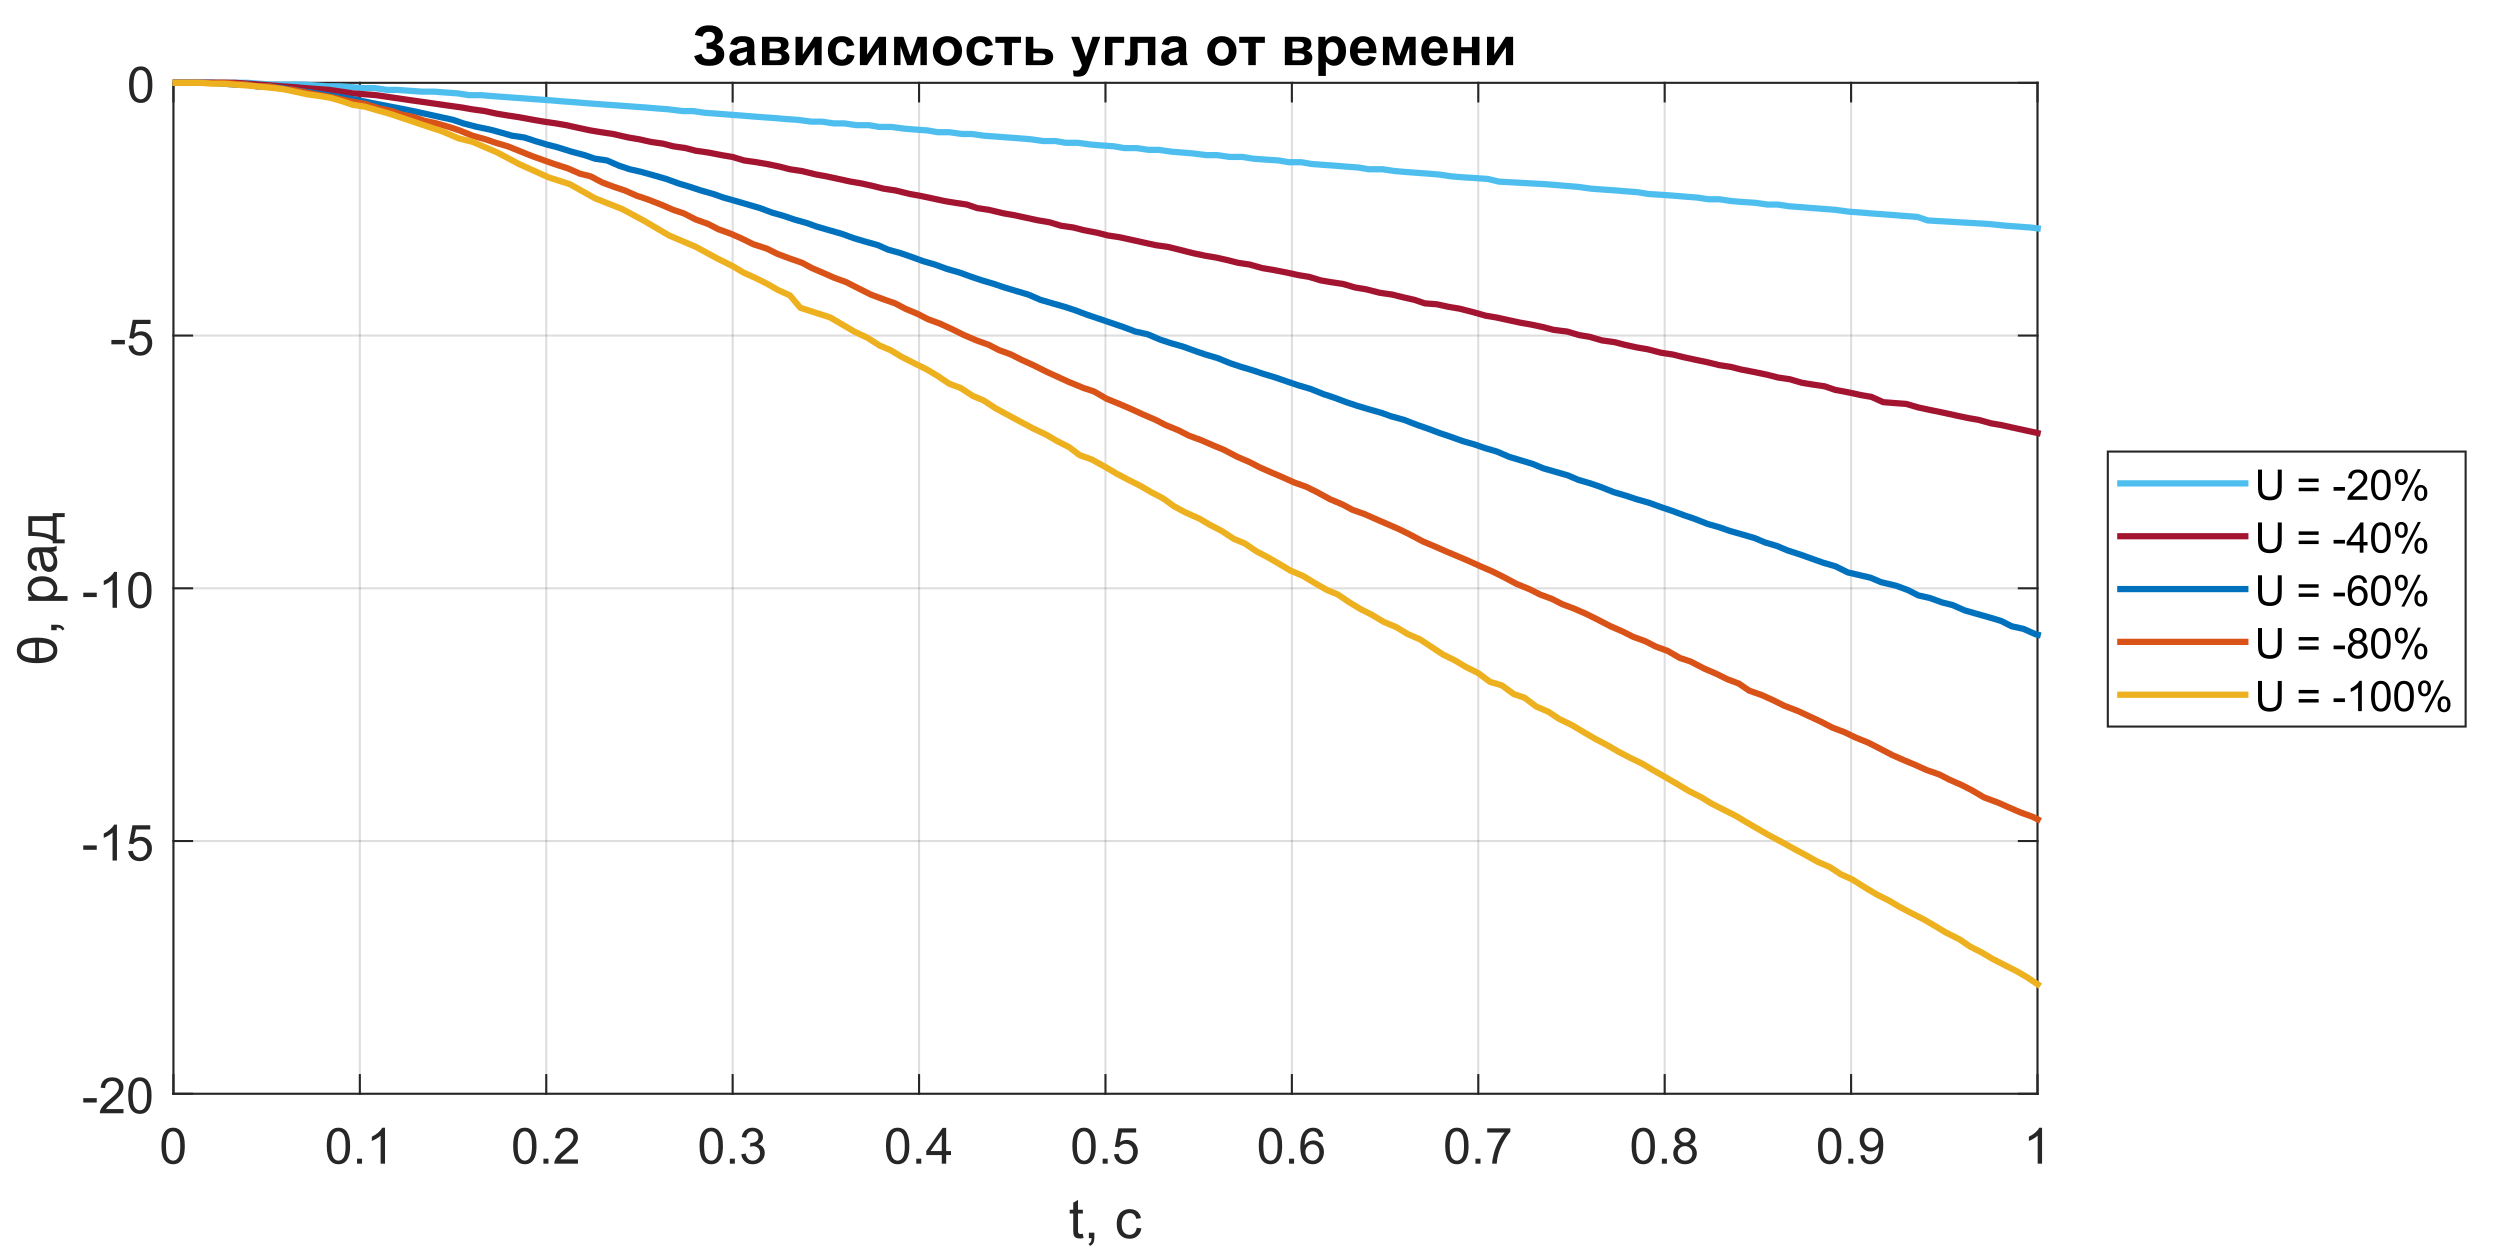 <?xml version="1.0"?>
<!DOCTYPE svg PUBLIC '-//W3C//DTD SVG 1.0//EN'
          'http://www.w3.org/TR/2001/REC-SVG-20010904/DTD/svg10.dtd'>
<svg xmlns:xlink="http://www.w3.org/1999/xlink" style="fill-opacity:1; color-rendering:auto; color-interpolation:auto; text-rendering:auto; stroke:black; stroke-linecap:square; stroke-miterlimit:10; shape-rendering:auto; stroke-opacity:1; fill:black; stroke-dasharray:none; font-weight:normal; stroke-width:1; font-family:'Dialog'; font-style:normal; stroke-linejoin:miter; font-size:12px; stroke-dashoffset:0; image-rendering:auto;" width="1600" height="800" xmlns="http://www.w3.org/2000/svg"
><rect width="100%" height="100%" fill="#333333" stroke="none"/><!--Generated by the Batik Graphics2D SVG Generator--><defs id="genericDefs"
  /><g
  ><defs id="defs1"
    ><clipPath clipPathUnits="userSpaceOnUse" id="clipPath1"
      ><path d="M0 0 L1600 0 L1600 800 L0 800 L0 0 Z"
      /></clipPath
    ></defs
    ><g style="fill:white; stroke:white;"
    ><rect x="0" y="0" width="1600" style="clip-path:url(#clipPath1); stroke:none;" height="800"
    /></g
    ><g style="fill:white; text-rendering:optimizeSpeed; color-rendering:optimizeSpeed; image-rendering:optimizeSpeed; shape-rendering:crispEdges; stroke:white; color-interpolation:sRGB;"
    ><rect x="0" width="1600" height="800" y="0" style="stroke:none;"
      /><path style="stroke:none;" d="M111 700 L1304 700 L1304 53 L111 53 Z"
    /></g
    ><g style="stroke-linecap:butt; fill-opacity:0.149; fill:rgb(38,38,38); text-rendering:geometricPrecision; image-rendering:optimizeQuality; color-rendering:optimizeQuality; stroke-linejoin:round; stroke:rgb(38,38,38); color-interpolation:linearRGB; stroke-width:1.333; stroke-opacity:0.149;"
    ><line y2="53" style="fill:none;" x1="111" x2="111" y1="700"
      /><line y2="53" style="fill:none;" x1="230.3" x2="230.3" y1="700"
      /><line y2="53" style="fill:none;" x1="349.6" x2="349.6" y1="700"
      /><line y2="53" style="fill:none;" x1="468.9" x2="468.9" y1="700"
      /><line y2="53" style="fill:none;" x1="588.2" x2="588.2" y1="700"
      /><line y2="53" style="fill:none;" x1="707.5" x2="707.5" y1="700"
      /><line y2="53" style="fill:none;" x1="826.8" x2="826.8" y1="700"
      /><line y2="53" style="fill:none;" x1="946.1" x2="946.1" y1="700"
      /><line y2="53" style="fill:none;" x1="1065.4" x2="1065.4" y1="700"
      /><line y2="53" style="fill:none;" x1="1184.7" x2="1184.7" y1="700"
      /><line y2="53" style="fill:none;" x1="1304" x2="1304" y1="700"
      /><line y2="700" style="fill:none;" x1="1304" x2="111" y1="700"
      /><line y2="538.25" style="fill:none;" x1="1304" x2="111" y1="538.25"
      /><line y2="376.5" style="fill:none;" x1="1304" x2="111" y1="376.5"
      /><line y2="214.75" style="fill:none;" x1="1304" x2="111" y1="214.75"
      /><line y2="53" style="fill:none;" x1="1304" x2="111" y1="53"
      /><line x1="111" x2="1304" y1="700" style="stroke-linecap:square; fill-opacity:1; fill:none; stroke-opacity:1;" y2="700"
      /><line x1="111" x2="1304" y1="53" style="stroke-linecap:square; fill-opacity:1; fill:none; stroke-opacity:1;" y2="53"
      /><line x1="111" x2="111" y1="700" style="stroke-linecap:square; fill-opacity:1; fill:none; stroke-opacity:1;" y2="688.07"
      /><line x1="230.3" x2="230.3" y1="700" style="stroke-linecap:square; fill-opacity:1; fill:none; stroke-opacity:1;" y2="688.07"
      /><line x1="349.6" x2="349.6" y1="700" style="stroke-linecap:square; fill-opacity:1; fill:none; stroke-opacity:1;" y2="688.07"
      /><line x1="468.9" x2="468.9" y1="700" style="stroke-linecap:square; fill-opacity:1; fill:none; stroke-opacity:1;" y2="688.07"
      /><line x1="588.2" x2="588.2" y1="700" style="stroke-linecap:square; fill-opacity:1; fill:none; stroke-opacity:1;" y2="688.07"
      /><line x1="707.5" x2="707.5" y1="700" style="stroke-linecap:square; fill-opacity:1; fill:none; stroke-opacity:1;" y2="688.07"
      /><line x1="826.8" x2="826.8" y1="700" style="stroke-linecap:square; fill-opacity:1; fill:none; stroke-opacity:1;" y2="688.07"
      /><line x1="946.1" x2="946.1" y1="700" style="stroke-linecap:square; fill-opacity:1; fill:none; stroke-opacity:1;" y2="688.07"
      /><line x1="1065.4" x2="1065.4" y1="700" style="stroke-linecap:square; fill-opacity:1; fill:none; stroke-opacity:1;" y2="688.07"
      /><line x1="1184.7" x2="1184.7" y1="700" style="stroke-linecap:square; fill-opacity:1; fill:none; stroke-opacity:1;" y2="688.07"
      /><line x1="1304" x2="1304" y1="700" style="stroke-linecap:square; fill-opacity:1; fill:none; stroke-opacity:1;" y2="688.07"
      /><line x1="111" x2="111" y1="53" style="stroke-linecap:square; fill-opacity:1; fill:none; stroke-opacity:1;" y2="64.93"
      /><line x1="230.3" x2="230.3" y1="53" style="stroke-linecap:square; fill-opacity:1; fill:none; stroke-opacity:1;" y2="64.93"
      /><line x1="349.6" x2="349.6" y1="53" style="stroke-linecap:square; fill-opacity:1; fill:none; stroke-opacity:1;" y2="64.93"
      /><line x1="468.9" x2="468.9" y1="53" style="stroke-linecap:square; fill-opacity:1; fill:none; stroke-opacity:1;" y2="64.93"
      /><line x1="588.2" x2="588.2" y1="53" style="stroke-linecap:square; fill-opacity:1; fill:none; stroke-opacity:1;" y2="64.93"
      /><line x1="707.5" x2="707.5" y1="53" style="stroke-linecap:square; fill-opacity:1; fill:none; stroke-opacity:1;" y2="64.93"
      /><line x1="826.8" x2="826.8" y1="53" style="stroke-linecap:square; fill-opacity:1; fill:none; stroke-opacity:1;" y2="64.93"
      /><line x1="946.1" x2="946.1" y1="53" style="stroke-linecap:square; fill-opacity:1; fill:none; stroke-opacity:1;" y2="64.93"
      /><line x1="1065.4" x2="1065.4" y1="53" style="stroke-linecap:square; fill-opacity:1; fill:none; stroke-opacity:1;" y2="64.93"
      /><line x1="1184.7" x2="1184.7" y1="53" style="stroke-linecap:square; fill-opacity:1; fill:none; stroke-opacity:1;" y2="64.93"
      /><line x1="1304" x2="1304" y1="53" style="stroke-linecap:square; fill-opacity:1; fill:none; stroke-opacity:1;" y2="64.93"
    /></g
    ><g transform="translate(111,711.733)" style="font-size:32px; fill:rgb(38,38,38); text-rendering:geometricPrecision; color-rendering:optimizeQuality; image-rendering:optimizeQuality; stroke:rgb(38,38,38); color-interpolation:linearRGB;"
    ><path style="stroke:none;" d="M-7.672 21.703 Q-7.672 17.641 -6.836 15.164 Q-6 12.688 -4.352 11.344 Q-2.703 10 -0.203 10 Q1.641 10 3.031 10.742 Q4.422 11.484 5.328 12.883 Q6.234 14.281 6.75 16.289 Q7.266 18.297 7.266 21.703 Q7.266 25.734 6.438 28.211 Q5.609 30.688 3.961 32.039 Q2.312 33.391 -0.203 33.391 Q-3.516 33.391 -5.406 31.016 Q-7.672 28.156 -7.672 21.703 ZM-4.781 21.703 Q-4.781 27.344 -3.461 29.211 Q-2.141 31.078 -0.203 31.078 Q1.734 31.078 3.055 29.203 Q4.375 27.328 4.375 21.703 Q4.375 16.047 3.055 14.188 Q1.734 12.328 -0.234 12.328 Q-2.172 12.328 -3.328 13.969 Q-4.781 16.062 -4.781 21.703 Z"
    /></g
    ><g transform="translate(230.3,711.733)" style="font-size:32px; fill:rgb(38,38,38); text-rendering:geometricPrecision; color-rendering:optimizeQuality; image-rendering:optimizeQuality; stroke:rgb(38,38,38); color-interpolation:linearRGB;"
    ><path style="stroke:none;" d="M-21.172 21.703 Q-21.172 17.641 -20.336 15.164 Q-19.5 12.688 -17.852 11.344 Q-16.203 10 -13.703 10 Q-11.859 10 -10.469 10.742 Q-9.078 11.484 -8.172 12.883 Q-7.266 14.281 -6.75 16.289 Q-6.234 18.297 -6.234 21.703 Q-6.234 25.734 -7.062 28.211 Q-7.891 30.688 -9.539 32.039 Q-11.188 33.391 -13.703 33.391 Q-17.016 33.391 -18.906 31.016 Q-21.172 28.156 -21.172 21.703 ZM-18.281 21.703 Q-18.281 27.344 -16.961 29.211 Q-15.641 31.078 -13.703 31.078 Q-11.766 31.078 -10.445 29.203 Q-9.125 27.328 -9.125 21.703 Q-9.125 16.047 -10.445 14.188 Q-11.766 12.328 -13.734 12.328 Q-15.672 12.328 -16.828 13.969 Q-18.281 16.062 -18.281 21.703 ZM-1.797 33 L-1.797 29.797 L1.406 29.797 L1.406 33 L-1.797 33 ZM16.109 33 L13.297 33 L13.297 15.078 Q12.281 16.047 10.633 17.016 Q8.984 17.984 7.672 18.469 L7.672 15.75 Q10.031 14.641 11.797 13.062 Q13.562 11.484 14.297 10 L16.109 10 L16.109 33 Z"
    /></g
    ><g transform="translate(349.6,711.733)" style="font-size:32px; fill:rgb(38,38,38); text-rendering:geometricPrecision; color-rendering:optimizeQuality; image-rendering:optimizeQuality; stroke:rgb(38,38,38); color-interpolation:linearRGB;"
    ><path style="stroke:none;" d="M-21.172 21.703 Q-21.172 17.641 -20.336 15.164 Q-19.5 12.688 -17.852 11.344 Q-16.203 10 -13.703 10 Q-11.859 10 -10.469 10.742 Q-9.078 11.484 -8.172 12.883 Q-7.266 14.281 -6.75 16.289 Q-6.234 18.297 -6.234 21.703 Q-6.234 25.734 -7.062 28.211 Q-7.891 30.688 -9.539 32.039 Q-11.188 33.391 -13.703 33.391 Q-17.016 33.391 -18.906 31.016 Q-21.172 28.156 -21.172 21.703 ZM-18.281 21.703 Q-18.281 27.344 -16.961 29.211 Q-15.641 31.078 -13.703 31.078 Q-11.766 31.078 -10.445 29.203 Q-9.125 27.328 -9.125 21.703 Q-9.125 16.047 -10.445 14.188 Q-11.766 12.328 -13.734 12.328 Q-15.672 12.328 -16.828 13.969 Q-18.281 16.062 -18.281 21.703 ZM-1.797 33 L-1.797 29.797 L1.406 29.797 L1.406 33 L-1.797 33 ZM20.297 30.297 L20.297 33 L5.156 33 Q5.125 31.984 5.484 31.047 Q6.062 29.5 7.336 28 Q8.609 26.5 11.016 24.531 Q14.75 21.469 16.062 19.68 Q17.375 17.891 17.375 16.297 Q17.375 14.625 16.18 13.477 Q14.984 12.328 13.062 12.328 Q11.031 12.328 9.812 13.547 Q8.594 14.766 8.578 16.922 L5.688 16.625 Q5.984 13.391 7.922 11.695 Q9.859 10 13.125 10 Q16.422 10 18.344 11.828 Q20.266 13.656 20.266 16.359 Q20.266 17.734 19.703 19.062 Q19.141 20.391 17.836 21.859 Q16.531 23.328 13.5 25.891 Q10.969 28.016 10.25 28.773 Q9.531 29.531 9.062 30.297 L20.297 30.297 Z"
    /></g
    ><g transform="translate(468.9,711.733)" style="font-size:32px; fill:rgb(38,38,38); text-rendering:geometricPrecision; color-rendering:optimizeQuality; image-rendering:optimizeQuality; stroke:rgb(38,38,38); color-interpolation:linearRGB;"
    ><path style="stroke:none;" d="M-21.172 21.703 Q-21.172 17.641 -20.336 15.164 Q-19.5 12.688 -17.852 11.344 Q-16.203 10 -13.703 10 Q-11.859 10 -10.469 10.742 Q-9.078 11.484 -8.172 12.883 Q-7.266 14.281 -6.75 16.289 Q-6.234 18.297 -6.234 21.703 Q-6.234 25.734 -7.062 28.211 Q-7.891 30.688 -9.539 32.039 Q-11.188 33.391 -13.703 33.391 Q-17.016 33.391 -18.906 31.016 Q-21.172 28.156 -21.172 21.703 ZM-18.281 21.703 Q-18.281 27.344 -16.961 29.211 Q-15.641 31.078 -13.703 31.078 Q-11.766 31.078 -10.445 29.203 Q-9.125 27.328 -9.125 21.703 Q-9.125 16.047 -10.445 14.188 Q-11.766 12.328 -13.734 12.328 Q-15.672 12.328 -16.828 13.969 Q-18.281 16.062 -18.281 21.703 ZM-1.797 33 L-1.797 29.797 L1.406 29.797 L1.406 33 L-1.797 33 ZM5.531 26.953 L8.344 26.578 Q8.828 28.969 9.992 30.023 Q11.156 31.078 12.828 31.078 Q14.812 31.078 16.18 29.703 Q17.547 28.328 17.547 26.297 Q17.547 24.359 16.281 23.102 Q15.016 21.844 13.062 21.844 Q12.266 21.844 11.078 22.156 L11.391 19.688 Q11.672 19.719 11.844 19.719 Q13.641 19.719 15.078 18.781 Q16.516 17.844 16.516 15.891 Q16.516 14.344 15.469 13.328 Q14.422 12.312 12.766 12.312 Q11.125 12.312 10.031 13.344 Q8.938 14.375 8.625 16.438 L5.812 15.938 Q6.328 13.109 8.156 11.555 Q9.984 10 12.703 10 Q14.578 10 16.156 10.805 Q17.734 11.609 18.57 13 Q19.406 14.391 19.406 15.953 Q19.406 17.438 18.609 18.656 Q17.812 19.875 16.25 20.594 Q18.281 21.062 19.406 22.539 Q20.531 24.016 20.531 26.234 Q20.531 29.234 18.344 31.32 Q16.156 33.406 12.812 33.406 Q9.797 33.406 7.805 31.609 Q5.812 29.812 5.531 26.953 Z"
    /></g
    ><g transform="translate(588.2,711.733)" style="font-size:32px; fill:rgb(38,38,38); text-rendering:geometricPrecision; color-rendering:optimizeQuality; image-rendering:optimizeQuality; stroke:rgb(38,38,38); color-interpolation:linearRGB;"
    ><path style="stroke:none;" d="M-21.172 21.703 Q-21.172 17.641 -20.336 15.164 Q-19.5 12.688 -17.852 11.344 Q-16.203 10 -13.703 10 Q-11.859 10 -10.469 10.742 Q-9.078 11.484 -8.172 12.883 Q-7.266 14.281 -6.75 16.289 Q-6.234 18.297 -6.234 21.703 Q-6.234 25.734 -7.062 28.211 Q-7.891 30.688 -9.539 32.039 Q-11.188 33.391 -13.703 33.391 Q-17.016 33.391 -18.906 31.016 Q-21.172 28.156 -21.172 21.703 ZM-18.281 21.703 Q-18.281 27.344 -16.961 29.211 Q-15.641 31.078 -13.703 31.078 Q-11.766 31.078 -10.445 29.203 Q-9.125 27.328 -9.125 21.703 Q-9.125 16.047 -10.445 14.188 Q-11.766 12.328 -13.734 12.328 Q-15.672 12.328 -16.828 13.969 Q-18.281 16.062 -18.281 21.703 ZM-1.797 33 L-1.797 29.797 L1.406 29.797 L1.406 33 L-1.797 33 ZM14.531 33 L14.531 27.516 L4.594 27.516 L4.594 24.938 L15.047 10.094 L17.344 10.094 L17.344 24.938 L20.438 24.938 L20.438 27.516 L17.344 27.516 L17.344 33 L14.531 33 ZM14.531 24.938 L14.531 14.609 L7.359 24.938 L14.531 24.938 Z"
    /></g
    ><g transform="translate(707.5,711.733)" style="font-size:32px; fill:rgb(38,38,38); text-rendering:geometricPrecision; color-rendering:optimizeQuality; image-rendering:optimizeQuality; stroke:rgb(38,38,38); color-interpolation:linearRGB;"
    ><path style="stroke:none;" d="M-21.172 21.703 Q-21.172 17.641 -20.336 15.164 Q-19.5 12.688 -17.852 11.344 Q-16.203 10 -13.703 10 Q-11.859 10 -10.469 10.742 Q-9.078 11.484 -8.172 12.883 Q-7.266 14.281 -6.75 16.289 Q-6.234 18.297 -6.234 21.703 Q-6.234 25.734 -7.062 28.211 Q-7.891 30.688 -9.539 32.039 Q-11.188 33.391 -13.703 33.391 Q-17.016 33.391 -18.906 31.016 Q-21.172 28.156 -21.172 21.703 ZM-18.281 21.703 Q-18.281 27.344 -16.961 29.211 Q-15.641 31.078 -13.703 31.078 Q-11.766 31.078 -10.445 29.203 Q-9.125 27.328 -9.125 21.703 Q-9.125 16.047 -10.445 14.188 Q-11.766 12.328 -13.734 12.328 Q-15.672 12.328 -16.828 13.969 Q-18.281 16.062 -18.281 21.703 ZM-1.797 33 L-1.797 29.797 L1.406 29.797 L1.406 33 L-1.797 33 ZM5.516 27 L8.469 26.75 Q8.797 28.906 9.992 29.992 Q11.188 31.078 12.875 31.078 Q14.906 31.078 16.312 29.547 Q17.719 28.016 17.719 25.484 Q17.719 23.078 16.367 21.688 Q15.016 20.297 12.828 20.297 Q11.469 20.297 10.375 20.914 Q9.281 21.531 8.656 22.516 L6.016 22.172 L8.234 10.406 L19.625 10.406 L19.625 13.094 L10.484 13.094 L9.25 19.25 Q11.312 17.812 13.578 17.812 Q16.578 17.812 18.641 19.891 Q20.703 21.969 20.703 25.234 Q20.703 28.344 18.891 30.609 Q16.688 33.391 12.875 33.391 Q9.75 33.391 7.773 31.641 Q5.797 29.891 5.516 27 Z"
    /></g
    ><g transform="translate(826.8,711.733)" style="font-size:32px; fill:rgb(38,38,38); text-rendering:geometricPrecision; color-rendering:optimizeQuality; image-rendering:optimizeQuality; stroke:rgb(38,38,38); color-interpolation:linearRGB;"
    ><path style="stroke:none;" d="M-21.172 21.703 Q-21.172 17.641 -20.336 15.164 Q-19.5 12.688 -17.852 11.344 Q-16.203 10 -13.703 10 Q-11.859 10 -10.469 10.742 Q-9.078 11.484 -8.172 12.883 Q-7.266 14.281 -6.75 16.289 Q-6.234 18.297 -6.234 21.703 Q-6.234 25.734 -7.062 28.211 Q-7.891 30.688 -9.539 32.039 Q-11.188 33.391 -13.703 33.391 Q-17.016 33.391 -18.906 31.016 Q-21.172 28.156 -21.172 21.703 ZM-18.281 21.703 Q-18.281 27.344 -16.961 29.211 Q-15.641 31.078 -13.703 31.078 Q-11.766 31.078 -10.445 29.203 Q-9.125 27.328 -9.125 21.703 Q-9.125 16.047 -10.445 14.188 Q-11.766 12.328 -13.734 12.328 Q-15.672 12.328 -16.828 13.969 Q-18.281 16.062 -18.281 21.703 ZM-1.797 33 L-1.797 29.797 L1.406 29.797 L1.406 33 L-1.797 33 ZM20.109 15.703 L17.312 15.922 Q16.938 14.266 16.25 13.516 Q15.109 12.312 13.438 12.312 Q12.094 12.312 11.078 13.062 Q9.75 14.031 8.984 15.891 Q8.219 17.75 8.188 21.188 Q9.203 19.641 10.672 18.891 Q12.141 18.141 13.75 18.141 Q16.562 18.141 18.539 20.211 Q20.516 22.281 20.516 25.562 Q20.516 27.719 19.586 29.57 Q18.656 31.422 17.031 32.406 Q15.406 33.391 13.344 33.391 Q9.828 33.391 7.609 30.805 Q5.391 28.219 5.391 22.281 Q5.391 15.641 7.844 12.625 Q9.984 10 13.609 10 Q16.312 10 18.039 11.516 Q19.766 13.031 20.109 15.703 ZM8.625 25.578 Q8.625 27.031 9.242 28.359 Q9.859 29.688 10.969 30.383 Q12.078 31.078 13.297 31.078 Q15.078 31.078 16.359 29.641 Q17.641 28.203 17.641 25.734 Q17.641 23.359 16.375 21.992 Q15.109 20.625 13.188 20.625 Q11.281 20.625 9.953 21.992 Q8.625 23.359 8.625 25.578 Z"
    /></g
    ><g transform="translate(946.1,711.733)" style="font-size:32px; fill:rgb(38,38,38); text-rendering:geometricPrecision; color-rendering:optimizeQuality; image-rendering:optimizeQuality; stroke:rgb(38,38,38); color-interpolation:linearRGB;"
    ><path style="stroke:none;" d="M-21.172 21.703 Q-21.172 17.641 -20.336 15.164 Q-19.5 12.688 -17.852 11.344 Q-16.203 10 -13.703 10 Q-11.859 10 -10.469 10.742 Q-9.078 11.484 -8.172 12.883 Q-7.266 14.281 -6.75 16.289 Q-6.234 18.297 -6.234 21.703 Q-6.234 25.734 -7.062 28.211 Q-7.891 30.688 -9.539 32.039 Q-11.188 33.391 -13.703 33.391 Q-17.016 33.391 -18.906 31.016 Q-21.172 28.156 -21.172 21.703 ZM-18.281 21.703 Q-18.281 27.344 -16.961 29.211 Q-15.641 31.078 -13.703 31.078 Q-11.766 31.078 -10.445 29.203 Q-9.125 27.328 -9.125 21.703 Q-9.125 16.047 -10.445 14.188 Q-11.766 12.328 -13.734 12.328 Q-15.672 12.328 -16.828 13.969 Q-18.281 16.062 -18.281 21.703 ZM-1.797 33 L-1.797 29.797 L1.406 29.797 L1.406 33 L-1.797 33 ZM5.703 13.094 L5.703 10.391 L20.531 10.391 L20.531 12.578 Q18.344 14.906 16.195 18.766 Q14.047 22.625 12.875 26.703 Q12.031 29.578 11.797 33 L8.906 33 Q8.953 30.297 9.969 26.469 Q10.984 22.641 12.883 19.086 Q14.781 15.531 16.922 13.094 L5.703 13.094 Z"
    /></g
    ><g transform="translate(1065.4,711.733)" style="font-size:32px; fill:rgb(38,38,38); text-rendering:geometricPrecision; color-rendering:optimizeQuality; image-rendering:optimizeQuality; stroke:rgb(38,38,38); color-interpolation:linearRGB;"
    ><path style="stroke:none;" d="M-21.172 21.703 Q-21.172 17.641 -20.336 15.164 Q-19.5 12.688 -17.852 11.344 Q-16.203 10 -13.703 10 Q-11.859 10 -10.469 10.742 Q-9.078 11.484 -8.172 12.883 Q-7.266 14.281 -6.75 16.289 Q-6.234 18.297 -6.234 21.703 Q-6.234 25.734 -7.062 28.211 Q-7.891 30.688 -9.539 32.039 Q-11.188 33.391 -13.703 33.391 Q-17.016 33.391 -18.906 31.016 Q-21.172 28.156 -21.172 21.703 ZM-18.281 21.703 Q-18.281 27.344 -16.961 29.211 Q-15.641 31.078 -13.703 31.078 Q-11.766 31.078 -10.445 29.203 Q-9.125 27.328 -9.125 21.703 Q-9.125 16.047 -10.445 14.188 Q-11.766 12.328 -13.734 12.328 Q-15.672 12.328 -16.828 13.969 Q-18.281 16.062 -18.281 21.703 ZM-1.797 33 L-1.797 29.797 L1.406 29.797 L1.406 33 L-1.797 33 ZM9.844 20.578 Q8.094 19.938 7.25 18.75 Q6.406 17.562 6.406 15.906 Q6.406 13.406 8.203 11.703 Q10 10 12.984 10 Q15.984 10 17.812 11.742 Q19.641 13.484 19.641 15.984 Q19.641 17.578 18.805 18.758 Q17.969 19.938 16.266 20.578 Q18.375 21.266 19.477 22.797 Q20.578 24.328 20.578 26.453 Q20.578 29.391 18.5 31.391 Q16.422 33.391 13.031 33.391 Q9.641 33.391 7.562 31.383 Q5.484 29.375 5.484 26.375 Q5.484 24.141 6.617 22.633 Q7.75 21.125 9.844 20.578 ZM9.281 15.812 Q9.281 17.438 10.328 18.469 Q11.375 19.5 13.047 19.5 Q14.672 19.5 15.711 18.477 Q16.75 17.453 16.75 15.969 Q16.75 14.422 15.68 13.367 Q14.609 12.312 13.016 12.312 Q11.406 12.312 10.344 13.344 Q9.281 14.375 9.281 15.812 ZM8.375 26.391 Q8.375 27.594 8.945 28.719 Q9.516 29.844 10.641 30.461 Q11.766 31.078 13.062 31.078 Q15.078 31.078 16.391 29.781 Q17.703 28.484 17.703 26.484 Q17.703 24.453 16.352 23.125 Q15 21.797 12.969 21.797 Q10.984 21.797 9.68 23.109 Q8.375 24.422 8.375 26.391 Z"
    /></g
    ><g transform="translate(1184.7,711.733)" style="font-size:32px; fill:rgb(38,38,38); text-rendering:geometricPrecision; color-rendering:optimizeQuality; image-rendering:optimizeQuality; stroke:rgb(38,38,38); color-interpolation:linearRGB;"
    ><path style="stroke:none;" d="M-21.172 21.703 Q-21.172 17.641 -20.336 15.164 Q-19.5 12.688 -17.852 11.344 Q-16.203 10 -13.703 10 Q-11.859 10 -10.469 10.742 Q-9.078 11.484 -8.172 12.883 Q-7.266 14.281 -6.75 16.289 Q-6.234 18.297 -6.234 21.703 Q-6.234 25.734 -7.062 28.211 Q-7.891 30.688 -9.539 32.039 Q-11.188 33.391 -13.703 33.391 Q-17.016 33.391 -18.906 31.016 Q-21.172 28.156 -21.172 21.703 ZM-18.281 21.703 Q-18.281 27.344 -16.961 29.211 Q-15.641 31.078 -13.703 31.078 Q-11.766 31.078 -10.445 29.203 Q-9.125 27.328 -9.125 21.703 Q-9.125 16.047 -10.445 14.188 Q-11.766 12.328 -13.734 12.328 Q-15.672 12.328 -16.828 13.969 Q-18.281 16.062 -18.281 21.703 ZM-1.797 33 L-1.797 29.797 L1.406 29.797 L1.406 33 L-1.797 33 ZM5.938 27.703 L8.641 27.453 Q8.984 29.359 9.953 30.219 Q10.922 31.078 12.438 31.078 Q13.734 31.078 14.711 30.484 Q15.688 29.891 16.312 28.898 Q16.938 27.906 17.359 26.219 Q17.781 24.531 17.781 22.781 Q17.781 22.594 17.766 22.219 Q16.922 23.562 15.461 24.398 Q14 25.234 12.297 25.234 Q9.453 25.234 7.484 23.172 Q5.516 21.109 5.516 17.734 Q5.516 14.25 7.57 12.125 Q9.625 10 12.719 10 Q14.953 10 16.805 11.203 Q18.656 12.406 19.617 14.633 Q20.578 16.859 20.578 21.078 Q20.578 25.469 19.625 28.07 Q18.672 30.672 16.789 32.031 Q14.906 33.391 12.375 33.391 Q9.688 33.391 7.984 31.898 Q6.281 30.406 5.938 27.703 ZM17.453 17.594 Q17.453 15.172 16.164 13.75 Q14.875 12.328 13.062 12.328 Q11.188 12.328 9.797 13.859 Q8.406 15.391 8.406 17.828 Q8.406 20.016 9.727 21.383 Q11.047 22.75 12.984 22.75 Q14.938 22.75 16.195 21.383 Q17.453 20.016 17.453 17.594 Z"
    /></g
    ><g transform="translate(1304,711.733)" style="font-size:32px; fill:rgb(38,38,38); text-rendering:geometricPrecision; color-rendering:optimizeQuality; image-rendering:optimizeQuality; stroke:rgb(38,38,38); color-interpolation:linearRGB;"
    ><path style="stroke:none;" d="M2.922 33 L0.109 33 L0.109 15.078 Q-0.906 16.047 -2.555 17.016 Q-4.203 17.984 -5.516 18.469 L-5.516 15.75 Q-3.156 14.641 -1.391 13.062 Q0.375 11.484 1.109 10 L2.922 10 L2.922 33 Z"
    /></g
    ><g transform="translate(707.5,756.4)" style="font-size:35.2px; fill:rgb(38,38,38); text-rendering:geometricPrecision; color-rendering:optimizeQuality; image-rendering:optimizeQuality; stroke:rgb(38,38,38); color-interpolation:linearRGB;"
    ><path style="stroke:none;" d="M-14.469 33.25 L-14.031 35.969 Q-15.328 36.234 -16.359 36.234 Q-18.031 36.234 -18.953 35.703 Q-19.875 35.172 -20.25 34.312 Q-20.625 33.453 -20.625 30.688 L-20.625 20.25 L-22.891 20.25 L-22.891 17.844 L-20.625 17.844 L-20.625 13.359 L-17.562 11.516 L-17.562 17.844 L-14.469 17.844 L-14.469 20.25 L-17.562 20.25 L-17.562 30.859 Q-17.562 32.172 -17.406 32.547 Q-17.25 32.922 -16.883 33.148 Q-16.516 33.375 -15.828 33.375 Q-15.312 33.375 -14.469 33.25 ZM-10.614 36 L-10.614 32.5 L-7.114 32.5 L-7.114 36 Q-7.114 37.938 -7.794 39.125 Q-8.474 40.312 -9.958 40.953 L-10.818 39.641 Q-9.849 39.219 -9.388 38.391 Q-8.927 37.562 -8.864 36 L-10.614 36 ZM19.985 29.359 L23 29.75 Q22.516 32.875 20.469 34.641 Q18.422 36.406 15.454 36.406 Q11.719 36.406 9.461 33.977 Q7.204 31.547 7.204 27 Q7.204 24.047 8.172 21.844 Q9.141 19.641 11.133 18.539 Q13.126 17.438 15.469 17.438 Q18.422 17.438 20.305 18.938 Q22.188 20.438 22.719 23.188 L19.719 23.641 Q19.297 21.812 18.212 20.891 Q17.125 19.969 15.594 19.969 Q13.266 19.969 11.813 21.633 Q10.36 23.297 10.36 26.906 Q10.36 30.562 11.758 32.219 Q13.157 33.875 15.422 33.875 Q17.235 33.875 18.446 32.766 Q19.657 31.656 19.985 29.359 Z"
    /></g
    ><g style="fill:rgb(38,38,38); text-rendering:geometricPrecision; image-rendering:optimizeQuality; color-rendering:optimizeQuality; stroke-linejoin:round; stroke:rgb(38,38,38); color-interpolation:linearRGB; stroke-width:1.333;"
    ><line y2="53" style="fill:none;" x1="111" x2="111" y1="700"
      /><line y2="53" style="fill:none;" x1="1304" x2="1304" y1="700"
      /><line y2="700" style="fill:none;" x1="111" x2="122.93" y1="700"
      /><line y2="538.25" style="fill:none;" x1="111" x2="122.93" y1="538.25"
      /><line y2="376.5" style="fill:none;" x1="111" x2="122.93" y1="376.5"
      /><line y2="214.75" style="fill:none;" x1="111" x2="122.93" y1="214.75"
      /><line y2="53" style="fill:none;" x1="111" x2="122.93" y1="53"
      /><line y2="700" style="fill:none;" x1="1304" x2="1292.07" y1="700"
      /><line y2="538.25" style="fill:none;" x1="1304" x2="1292.07" y1="538.25"
      /><line y2="376.5" style="fill:none;" x1="1304" x2="1292.07" y1="376.5"
      /><line y2="214.75" style="fill:none;" x1="1304" x2="1292.07" y1="214.75"
      /><line y2="53" style="fill:none;" x1="1304" x2="1292.07" y1="53"
    /></g
    ><g transform="translate(99.267,700)" style="font-size:32px; fill:rgb(38,38,38); text-rendering:geometricPrecision; color-rendering:optimizeQuality; image-rendering:optimizeQuality; stroke:rgb(38,38,38); color-interpolation:linearRGB;"
    ><path style="stroke:none;" d="M-45.984 5.625 L-45.984 2.797 L-37.344 2.797 L-37.344 5.625 L-45.984 5.625 ZM-20.234 9.797 L-20.234 12.5 L-35.375 12.5 Q-35.406 11.484 -35.047 10.547 Q-34.469 9 -33.195 7.5 Q-31.922 6 -29.516 4.031 Q-25.781 0.969 -24.469 -0.82 Q-23.156 -2.609 -23.156 -4.203 Q-23.156 -5.875 -24.352 -7.023 Q-25.547 -8.172 -27.469 -8.172 Q-29.5 -8.172 -30.719 -6.953 Q-31.938 -5.734 -31.953 -3.578 L-34.844 -3.875 Q-34.547 -7.109 -32.609 -8.805 Q-30.672 -10.5 -27.406 -10.5 Q-24.109 -10.5 -22.188 -8.672 Q-20.266 -6.844 -20.266 -4.141 Q-20.266 -2.766 -20.828 -1.438 Q-21.391 -0.109 -22.695 1.359 Q-24 2.828 -27.031 5.391 Q-29.562 7.516 -30.281 8.273 Q-31 9.031 -31.469 9.797 L-20.234 9.797 ZM-17.219 1.203 Q-17.219 -2.859 -16.383 -5.336 Q-15.547 -7.812 -13.898 -9.156 Q-12.25 -10.5 -9.75 -10.5 Q-7.906 -10.5 -6.516 -9.758 Q-5.125 -9.016 -4.219 -7.617 Q-3.312 -6.219 -2.797 -4.211 Q-2.281 -2.203 -2.281 1.203 Q-2.281 5.234 -3.109 7.711 Q-3.938 10.188 -5.586 11.539 Q-7.234 12.891 -9.75 12.891 Q-13.062 12.891 -14.953 10.516 Q-17.219 7.656 -17.219 1.203 ZM-14.328 1.203 Q-14.328 6.844 -13.008 8.711 Q-11.688 10.578 -9.75 10.578 Q-7.812 10.578 -6.492 8.703 Q-5.172 6.828 -5.172 1.203 Q-5.172 -4.453 -6.492 -6.312 Q-7.812 -8.172 -9.781 -8.172 Q-11.719 -8.172 -12.875 -6.531 Q-14.328 -4.438 -14.328 1.203 Z"
    /></g
    ><g transform="translate(99.267,538.25)" style="font-size:32px; fill:rgb(38,38,38); text-rendering:geometricPrecision; color-rendering:optimizeQuality; image-rendering:optimizeQuality; stroke:rgb(38,38,38); color-interpolation:linearRGB;"
    ><path style="stroke:none;" d="M-45.984 5.625 L-45.984 2.797 L-37.344 2.797 L-37.344 5.625 L-45.984 5.625 ZM-24.422 12.5 L-27.234 12.5 L-27.234 -5.422 Q-28.25 -4.453 -29.898 -3.484 Q-31.547 -2.516 -32.859 -2.031 L-32.859 -4.75 Q-30.5 -5.859 -28.734 -7.438 Q-26.969 -9.016 -26.234 -10.5 L-24.422 -10.5 L-24.422 12.5 ZM-17.219 6.5 L-14.266 6.25 Q-13.938 8.406 -12.742 9.492 Q-11.547 10.578 -9.859 10.578 Q-7.828 10.578 -6.422 9.047 Q-5.016 7.516 -5.016 4.984 Q-5.016 2.578 -6.367 1.188 Q-7.719 -0.203 -9.906 -0.203 Q-11.266 -0.203 -12.359 0.414 Q-13.453 1.031 -14.078 2.016 L-16.719 1.672 L-14.5 -10.094 L-3.109 -10.094 L-3.109 -7.406 L-12.25 -7.406 L-13.484 -1.25 Q-11.422 -2.688 -9.156 -2.688 Q-6.156 -2.688 -4.094 -0.609 Q-2.031 1.469 -2.031 4.734 Q-2.031 7.844 -3.844 10.109 Q-6.047 12.891 -9.859 12.891 Q-12.984 12.891 -14.961 11.141 Q-16.938 9.391 -17.219 6.5 Z"
    /></g
    ><g transform="translate(99.267,376.5)" style="font-size:32px; fill:rgb(38,38,38); text-rendering:geometricPrecision; color-rendering:optimizeQuality; image-rendering:optimizeQuality; stroke:rgb(38,38,38); color-interpolation:linearRGB;"
    ><path style="stroke:none;" d="M-45.984 5.625 L-45.984 2.797 L-37.344 2.797 L-37.344 5.625 L-45.984 5.625 ZM-24.422 12.5 L-27.234 12.5 L-27.234 -5.422 Q-28.25 -4.453 -29.898 -3.484 Q-31.547 -2.516 -32.859 -2.031 L-32.859 -4.75 Q-30.5 -5.859 -28.734 -7.438 Q-26.969 -9.016 -26.234 -10.5 L-24.422 -10.5 L-24.422 12.5 ZM-17.219 1.203 Q-17.219 -2.859 -16.383 -5.336 Q-15.547 -7.812 -13.898 -9.156 Q-12.25 -10.5 -9.75 -10.5 Q-7.906 -10.5 -6.516 -9.758 Q-5.125 -9.016 -4.219 -7.617 Q-3.312 -6.219 -2.797 -4.211 Q-2.281 -2.203 -2.281 1.203 Q-2.281 5.234 -3.109 7.711 Q-3.938 10.188 -5.586 11.539 Q-7.234 12.891 -9.75 12.891 Q-13.062 12.891 -14.953 10.516 Q-17.219 7.656 -17.219 1.203 ZM-14.328 1.203 Q-14.328 6.844 -13.008 8.711 Q-11.688 10.578 -9.75 10.578 Q-7.812 10.578 -6.492 8.703 Q-5.172 6.828 -5.172 1.203 Q-5.172 -4.453 -6.492 -6.312 Q-7.812 -8.172 -9.781 -8.172 Q-11.719 -8.172 -12.875 -6.531 Q-14.328 -4.438 -14.328 1.203 Z"
    /></g
    ><g transform="translate(99.267,214.75)" style="font-size:32px; fill:rgb(38,38,38); text-rendering:geometricPrecision; color-rendering:optimizeQuality; image-rendering:optimizeQuality; stroke:rgb(38,38,38); color-interpolation:linearRGB;"
    ><path style="stroke:none;" d="M-27.984 5.625 L-27.984 2.797 L-19.344 2.797 L-19.344 5.625 L-27.984 5.625 ZM-17.016 6.5 L-14.062 6.25 Q-13.734 8.406 -12.539 9.492 Q-11.344 10.578 -9.656 10.578 Q-7.625 10.578 -6.219 9.047 Q-4.812 7.516 -4.812 4.984 Q-4.812 2.578 -6.164 1.188 Q-7.516 -0.203 -9.703 -0.203 Q-11.062 -0.203 -12.156 0.414 Q-13.25 1.031 -13.875 2.016 L-16.516 1.672 L-14.297 -10.094 L-2.906 -10.094 L-2.906 -7.406 L-12.047 -7.406 L-13.281 -1.25 Q-11.219 -2.688 -8.953 -2.688 Q-5.953 -2.688 -3.891 -0.609 Q-1.828 1.469 -1.828 4.734 Q-1.828 7.844 -3.641 10.109 Q-5.844 12.891 -9.656 12.891 Q-12.781 12.891 -14.758 11.141 Q-16.734 9.391 -17.016 6.5 Z"
    /></g
    ><g transform="translate(99.267,53)" style="font-size:32px; fill:rgb(38,38,38); text-rendering:geometricPrecision; color-rendering:optimizeQuality; image-rendering:optimizeQuality; stroke:rgb(38,38,38); color-interpolation:linearRGB;"
    ><path style="stroke:none;" d="M-16.672 1.203 Q-16.672 -2.859 -15.836 -5.336 Q-15 -7.812 -13.352 -9.156 Q-11.703 -10.5 -9.203 -10.5 Q-7.359 -10.5 -5.969 -9.758 Q-4.578 -9.016 -3.672 -7.617 Q-2.766 -6.219 -2.25 -4.211 Q-1.734 -2.203 -1.734 1.203 Q-1.734 5.234 -2.562 7.711 Q-3.391 10.188 -5.039 11.539 Q-6.688 12.891 -9.203 12.891 Q-12.516 12.891 -14.406 10.516 Q-16.672 7.656 -16.672 1.203 ZM-13.781 1.203 Q-13.781 6.844 -12.461 8.711 Q-11.141 10.578 -9.203 10.578 Q-7.266 10.578 -5.945 8.703 Q-4.625 6.828 -4.625 1.203 Q-4.625 -4.453 -5.945 -6.312 Q-7.266 -8.172 -9.234 -8.172 Q-11.172 -8.172 -12.328 -6.531 Q-13.781 -4.438 -13.781 1.203 Z"
    /></g
    ><g transform="translate(44.267,376.5) rotate(-90)" style="font-size:35.2px; fill:rgb(38,38,38); text-rendering:geometricPrecision; color-rendering:optimizeQuality; image-rendering:optimizeQuality; stroke:rgb(38,38,38); color-interpolation:linearRGB;"
    ><path style="stroke:none;" d="M-47.922 -20.531 Q-47.922 -33.484 -39.766 -33.484 Q-31.594 -33.484 -31.594 -20.531 Q-31.594 -7.594 -39.766 -7.594 Q-47.922 -7.594 -47.922 -20.531 ZM-44.75 -21.781 L-34.766 -21.781 Q-34.938 -27.125 -36.305 -29.039 Q-37.672 -30.953 -39.797 -30.953 Q-44.562 -30.953 -44.75 -21.781 ZM-34.766 -19.297 L-44.75 -19.297 Q-44.562 -10.125 -39.766 -10.125 Q-34.938 -10.125 -34.766 -19.297 ZM-26.821 -8 L-26.821 -11.5 L-23.321 -11.5 L-23.321 -8 Q-23.321 -6.062 -24.001 -4.875 Q-24.68 -3.688 -26.165 -3.047 L-27.024 -4.359 Q-26.055 -4.781 -25.595 -5.609 Q-25.134 -6.438 -25.071 -8 L-26.821 -8 ZM-8.066 -1.047 L-8.066 -26.156 L-5.269 -26.156 L-5.269 -23.797 Q-4.284 -25.172 -3.034 -25.867 Q-1.784 -26.562 -0.003 -26.562 Q2.325 -26.562 4.099 -25.367 Q5.872 -24.172 6.778 -21.992 Q7.684 -19.812 7.684 -17.219 Q7.684 -14.422 6.684 -12.195 Q5.684 -9.969 3.778 -8.781 Q1.872 -7.594 -0.222 -7.594 Q-1.769 -7.594 -2.987 -8.242 Q-4.206 -8.891 -4.987 -9.875 L-4.987 -1.047 L-8.066 -1.047 ZM-5.284 -16.969 Q-5.284 -13.469 -3.862 -11.797 Q-2.441 -10.125 -0.425 -10.125 Q1.622 -10.125 3.083 -11.859 Q4.544 -13.594 4.544 -17.234 Q4.544 -20.703 3.114 -22.43 Q1.685 -24.156 -0.3 -24.156 Q-2.253 -24.156 -3.769 -22.312 Q-5.284 -20.469 -5.284 -16.969 ZM23.348 -10.234 Q21.629 -8.781 20.051 -8.188 Q18.473 -7.594 16.66 -7.594 Q13.676 -7.594 12.067 -9.055 Q10.457 -10.516 10.457 -12.781 Q10.457 -14.125 11.067 -15.227 Q11.676 -16.328 12.653 -16.992 Q13.629 -17.656 14.864 -18 Q15.77 -18.234 17.598 -18.453 Q21.332 -18.906 23.082 -19.516 Q23.098 -20.156 23.098 -20.328 Q23.098 -22.203 22.238 -22.969 Q21.051 -24.016 18.723 -24.016 Q16.551 -24.016 15.52 -23.258 Q14.489 -22.5 13.989 -20.562 L10.989 -20.969 Q11.395 -22.906 12.332 -24.094 Q13.27 -25.281 15.051 -25.922 Q16.832 -26.562 19.176 -26.562 Q21.504 -26.562 22.95 -26.016 Q24.395 -25.469 25.082 -24.641 Q25.77 -23.812 26.035 -22.547 Q26.192 -21.75 26.192 -19.703 L26.192 -15.609 Q26.192 -11.312 26.387 -10.18 Q26.582 -9.047 27.176 -8 L23.957 -8 Q23.473 -8.953 23.348 -10.234 ZM23.082 -17.109 Q21.41 -16.422 18.067 -15.953 Q16.16 -15.672 15.379 -15.328 Q14.598 -14.984 14.168 -14.328 Q13.739 -13.672 13.739 -12.875 Q13.739 -11.641 14.668 -10.82 Q15.598 -10 17.395 -10 Q19.176 -10 20.559 -10.781 Q21.942 -11.562 22.598 -12.906 Q23.082 -13.953 23.082 -15.984 L23.082 -17.109 ZM33.496 -26.156 L46.136 -26.156 L46.136 -10.531 L48.105 -10.531 L48.105 -2.859 L45.574 -2.859 L45.574 -8 L31.293 -8 L31.293 -2.859 L28.761 -2.859 L28.761 -10.531 L30.386 -10.531 Q33.636 -14.938 33.496 -26.156 ZM36.058 -23.609 Q35.714 -14.766 33.324 -10.531 L43.089 -10.531 L43.089 -23.609 L36.058 -23.609 Z"
    /></g
    ><g transform="translate(707.501,49.705)" style="font-size:35.2px; text-rendering:geometricPrecision; color-rendering:optimizeQuality; image-rendering:optimizeQuality; color-interpolation:linearRGB; font-weight:bold;"
    ><path style="stroke:none;" d="M-257.875 -26.219 L-262.797 -27.359 Q-261.219 -33.484 -253.766 -33.484 Q-249.359 -33.484 -247.109 -31.547 Q-244.859 -29.609 -244.859 -26.984 Q-244.859 -25.188 -245.883 -23.742 Q-246.906 -22.297 -248.953 -21.203 Q-246.469 -20.359 -245.219 -18.797 Q-243.969 -17.234 -243.969 -14.938 Q-243.969 -11.641 -246.391 -9.609 Q-248.812 -7.578 -253.625 -7.578 Q-257.562 -7.578 -259.836 -8.883 Q-262.109 -10.188 -263.25 -13.781 L-258.609 -15.297 Q-257.906 -13.047 -256.711 -12.375 Q-255.516 -11.703 -253.781 -11.703 Q-251.391 -11.703 -250.297 -12.742 Q-249.203 -13.781 -249.203 -15.109 Q-249.203 -16.641 -250.438 -17.586 Q-251.672 -18.531 -254.172 -18.531 L-255.312 -18.531 L-255.312 -22.297 L-254.734 -22.297 Q-252.406 -22.297 -251.18 -23.344 Q-249.953 -24.391 -249.953 -26.109 Q-249.953 -27.484 -250.953 -28.422 Q-251.953 -29.359 -253.812 -29.359 Q-257 -29.359 -257.875 -26.219 ZM-235.863 -20.609 L-240.206 -21.406 Q-239.472 -24.031 -237.683 -25.297 Q-235.894 -26.562 -232.347 -26.562 Q-229.144 -26.562 -227.566 -25.797 Q-225.988 -25.031 -225.347 -23.867 Q-224.706 -22.703 -224.706 -19.562 L-224.769 -13.969 Q-224.769 -11.578 -224.534 -10.438 Q-224.3 -9.297 -223.675 -8 L-228.425 -8 Q-228.613 -8.484 -228.878 -9.422 Q-229.003 -9.844 -229.05 -9.984 Q-230.284 -8.781 -231.683 -8.188 Q-233.081 -7.594 -234.675 -7.594 Q-237.472 -7.594 -239.089 -9.109 Q-240.706 -10.625 -240.706 -12.953 Q-240.706 -14.5 -239.972 -15.703 Q-239.238 -16.906 -237.917 -17.547 Q-236.597 -18.188 -234.097 -18.672 Q-230.722 -19.297 -229.425 -19.844 L-229.425 -20.328 Q-229.425 -21.703 -230.113 -22.297 Q-230.8 -22.891 -232.691 -22.891 Q-233.972 -22.891 -234.691 -22.383 Q-235.409 -21.875 -235.863 -20.609 ZM-229.425 -16.719 Q-230.347 -16.406 -232.347 -15.977 Q-234.347 -15.547 -234.972 -15.141 Q-235.909 -14.484 -235.909 -13.453 Q-235.909 -12.438 -235.159 -11.703 Q-234.409 -10.969 -233.238 -10.969 Q-231.941 -10.969 -230.769 -11.828 Q-229.894 -12.484 -229.613 -13.422 Q-229.425 -14.031 -229.425 -15.766 L-229.425 -16.719 ZM-219.824 -26.156 L-209.309 -26.156 Q-206.09 -26.156 -204.48 -24.977 Q-202.871 -23.797 -202.871 -21.422 Q-202.871 -19.891 -203.754 -18.766 Q-204.637 -17.641 -205.965 -17.266 Q-204.09 -16.797 -203.16 -15.531 Q-202.23 -14.266 -202.23 -12.766 Q-202.23 -10.656 -203.793 -9.328 Q-205.355 -8 -208.387 -8 L-219.824 -8 L-219.824 -26.156 ZM-214.98 -18.609 L-211.887 -18.609 Q-209.652 -18.609 -208.652 -19.172 Q-207.652 -19.734 -207.652 -20.953 Q-207.652 -22.094 -208.582 -22.586 Q-209.512 -23.078 -211.887 -23.078 L-214.98 -23.078 L-214.98 -18.609 ZM-214.98 -11.078 L-211.199 -11.078 Q-209.137 -11.078 -208.199 -11.57 Q-207.262 -12.062 -207.262 -13.344 Q-207.262 -14.688 -208.34 -15.188 Q-209.418 -15.688 -212.527 -15.688 L-214.98 -15.688 L-214.98 -11.078 ZM-198.365 -26.156 L-193.755 -26.156 L-193.755 -14.75 L-186.365 -26.156 L-181.646 -26.156 L-181.646 -8 L-186.255 -8 L-186.255 -19.609 L-193.755 -8 L-198.365 -8 L-198.365 -26.156 ZM-160.78 -20.781 L-165.514 -19.922 Q-165.764 -21.344 -166.608 -22.062 Q-167.452 -22.781 -168.796 -22.781 Q-170.593 -22.781 -171.663 -21.547 Q-172.733 -20.312 -172.733 -17.406 Q-172.733 -14.172 -171.647 -12.836 Q-170.561 -11.5 -168.733 -11.5 Q-167.358 -11.5 -166.491 -12.281 Q-165.624 -13.062 -165.264 -14.953 L-160.546 -14.156 Q-161.28 -10.906 -163.366 -9.25 Q-165.452 -7.594 -168.952 -7.594 Q-172.936 -7.594 -175.304 -10.102 Q-177.671 -12.609 -177.671 -17.062 Q-177.671 -21.547 -175.296 -24.055 Q-172.921 -26.562 -168.874 -26.562 Q-165.561 -26.562 -163.601 -25.133 Q-161.639 -23.703 -160.78 -20.781 ZM-157.164 -26.156 L-152.554 -26.156 L-152.554 -14.75 L-145.164 -26.156 L-140.445 -26.156 L-140.445 -8 L-145.054 -8 L-145.054 -19.609 L-152.554 -8 L-157.164 -8 L-157.164 -26.156 ZM-135.267 -26.156 L-129.329 -26.156 L-124.814 -13.5 L-120.267 -26.156 L-114.345 -26.156 L-114.345 -8 L-118.423 -8 L-118.423 -19.953 L-122.845 -8 L-126.954 -8 L-131.173 -19.953 L-131.173 -8 L-135.267 -8 L-135.267 -26.156 ZM-110.487 -17.328 Q-110.487 -19.719 -109.307 -21.961 Q-108.127 -24.203 -105.971 -25.383 Q-103.815 -26.562 -101.143 -26.562 Q-97.018 -26.562 -94.393 -23.883 Q-91.768 -21.203 -91.768 -17.125 Q-91.768 -13 -94.424 -10.297 Q-97.081 -7.594 -101.112 -7.594 Q-103.612 -7.594 -105.87 -8.719 Q-108.127 -9.844 -109.307 -12.023 Q-110.487 -14.203 -110.487 -17.328 ZM-105.565 -17.078 Q-105.565 -14.375 -104.284 -12.938 Q-103.002 -11.5 -101.127 -11.5 Q-99.252 -11.5 -97.979 -12.938 Q-96.706 -14.375 -96.706 -17.109 Q-96.706 -19.781 -97.979 -21.211 Q-99.252 -22.641 -101.127 -22.641 Q-103.002 -22.641 -104.284 -21.211 Q-105.565 -19.781 -105.565 -17.078 ZM-72.055 -20.781 L-76.79 -19.922 Q-77.04 -21.344 -77.883 -22.062 Q-78.727 -22.781 -80.071 -22.781 Q-81.868 -22.781 -82.938 -21.547 Q-84.008 -20.312 -84.008 -17.406 Q-84.008 -14.172 -82.923 -12.836 Q-81.837 -11.5 -80.008 -11.5 Q-78.633 -11.5 -77.766 -12.281 Q-76.899 -13.062 -76.54 -14.953 L-71.821 -14.156 Q-72.555 -10.906 -74.641 -9.25 Q-76.727 -7.594 -80.227 -7.594 Q-84.212 -7.594 -86.579 -10.102 Q-88.946 -12.609 -88.946 -17.062 Q-88.946 -21.547 -86.571 -24.055 Q-84.196 -26.562 -80.149 -26.562 Q-76.837 -26.562 -74.876 -25.133 Q-72.915 -23.703 -72.055 -20.781 ZM-70.47 -26.156 L-54.048 -26.156 L-54.048 -22.266 L-59.861 -22.266 L-59.861 -8 L-64.658 -8 L-64.658 -22.266 L-70.47 -22.266 L-70.47 -26.156 ZM-50.987 -26.156 L-46.175 -26.156 L-46.175 -18.609 L-41.362 -18.609 Q-38.519 -18.609 -37.003 -18.203 Q-35.487 -17.797 -34.479 -16.438 Q-33.472 -15.078 -33.472 -13.281 Q-33.472 -10.656 -35.269 -9.328 Q-37.065 -8 -40.675 -8 L-50.987 -8 L-50.987 -26.156 ZM-46.175 -11.047 L-41.706 -11.047 Q-39.597 -11.047 -39.011 -11.727 Q-38.425 -12.406 -38.425 -13.344 Q-38.425 -14.672 -39.44 -15.164 Q-40.456 -15.656 -43.05 -15.656 L-46.175 -15.656 L-46.175 -11.047 ZM-21.955 -26.156 L-16.845 -26.156 L-12.502 -13.266 L-8.267 -26.156 L-3.283 -26.156 L-9.689 -8.688 L-10.845 -5.516 Q-11.47 -3.938 -12.041 -3.094 Q-12.611 -2.25 -13.361 -1.734 Q-14.111 -1.219 -15.197 -0.93 Q-16.283 -0.641 -17.642 -0.641 Q-19.033 -0.641 -20.361 -0.922 L-20.783 -4.688 Q-19.658 -4.469 -18.752 -4.469 Q-17.08 -4.469 -16.275 -5.445 Q-15.47 -6.422 -15.048 -7.953 L-21.955 -26.156 ZM-0.291 -26.156 L11.959 -26.156 L11.959 -22.266 L4.506 -22.266 L4.506 -8 L-0.291 -8 L-0.291 -26.156 ZM15.849 -26.156 L31.927 -26.156 L31.927 -8 L27.146 -8 L27.146 -22.25 L20.599 -22.25 L20.599 -14.094 Q20.599 -10.984 19.88 -9.734 Q19.161 -8.484 18.294 -8.086 Q17.427 -7.688 15.489 -7.688 Q14.349 -7.688 12.458 -8 L12.458 -11.531 Q12.614 -11.531 13.271 -11.5 Q14.021 -11.453 14.427 -11.453 Q15.396 -11.453 15.622 -12.094 Q15.849 -12.734 15.849 -15.656 L15.849 -26.156 ZM40.483 -20.609 L36.139 -21.406 Q36.874 -24.031 38.663 -25.297 Q40.452 -26.562 43.999 -26.562 Q47.202 -26.562 48.78 -25.797 Q50.358 -25.031 50.999 -23.867 Q51.639 -22.703 51.639 -19.562 L51.577 -13.969 Q51.577 -11.578 51.811 -10.438 Q52.046 -9.297 52.671 -8 L47.921 -8 Q47.733 -8.484 47.467 -9.422 Q47.342 -9.844 47.296 -9.984 Q46.061 -8.781 44.663 -8.188 Q43.264 -7.594 41.671 -7.594 Q38.874 -7.594 37.257 -9.109 Q35.639 -10.625 35.639 -12.953 Q35.639 -14.5 36.374 -15.703 Q37.108 -16.906 38.428 -17.547 Q39.749 -18.188 42.249 -18.672 Q45.624 -19.297 46.921 -19.844 L46.921 -20.328 Q46.921 -21.703 46.233 -22.297 Q45.546 -22.891 43.655 -22.891 Q42.374 -22.891 41.655 -22.383 Q40.936 -21.875 40.483 -20.609 ZM46.921 -16.719 Q45.999 -16.406 43.999 -15.977 Q41.999 -15.547 41.374 -15.141 Q40.436 -14.484 40.436 -13.453 Q40.436 -12.438 41.186 -11.703 Q41.936 -10.969 43.108 -10.969 Q44.405 -10.969 45.577 -11.828 Q46.452 -12.484 46.733 -13.422 Q46.921 -14.031 46.921 -15.766 L46.921 -16.719 ZM65.141 -17.328 Q65.141 -19.719 66.321 -21.961 Q67.501 -24.203 69.657 -25.383 Q71.813 -26.562 74.485 -26.562 Q78.61 -26.562 81.235 -23.883 Q83.86 -21.203 83.86 -17.125 Q83.86 -13 81.204 -10.297 Q78.548 -7.594 74.516 -7.594 Q72.016 -7.594 69.759 -8.719 Q67.501 -9.844 66.321 -12.023 Q65.141 -14.203 65.141 -17.328 ZM70.063 -17.078 Q70.063 -14.375 71.344 -12.938 Q72.626 -11.5 74.501 -11.5 Q76.376 -11.5 77.649 -12.938 Q78.923 -14.375 78.923 -17.109 Q78.923 -19.781 77.649 -21.211 Q76.376 -22.641 74.501 -22.641 Q72.626 -22.641 71.344 -21.211 Q70.063 -19.781 70.063 -17.078 ZM85.588 -26.156 L102.01 -26.156 L102.01 -22.266 L96.198 -22.266 L96.198 -8 L91.401 -8 L91.401 -22.266 L85.588 -22.266 L85.588 -26.156 ZM114.801 -26.156 L125.316 -26.156 Q128.535 -26.156 130.144 -24.977 Q131.754 -23.797 131.754 -21.422 Q131.754 -19.891 130.871 -18.766 Q129.988 -17.641 128.66 -17.266 Q130.535 -16.797 131.465 -15.531 Q132.394 -14.266 132.394 -12.766 Q132.394 -10.656 130.832 -9.328 Q129.269 -8 126.238 -8 L114.801 -8 L114.801 -26.156 ZM119.644 -18.609 L122.738 -18.609 Q124.973 -18.609 125.973 -19.172 Q126.973 -19.734 126.973 -20.953 Q126.973 -22.094 126.043 -22.586 Q125.113 -23.078 122.738 -23.078 L119.644 -23.078 L119.644 -18.609 ZM119.644 -11.078 L123.426 -11.078 Q125.488 -11.078 126.426 -11.57 Q127.363 -12.062 127.363 -13.344 Q127.363 -14.688 126.285 -15.188 Q125.207 -15.688 122.098 -15.688 L119.644 -15.688 L119.644 -11.078 ZM136.245 -26.156 L140.729 -26.156 L140.729 -23.484 Q141.588 -24.844 143.081 -25.703 Q144.573 -26.562 146.385 -26.562 Q149.542 -26.562 151.745 -24.086 Q153.948 -21.609 153.948 -17.172 Q153.948 -12.625 151.729 -10.109 Q149.51 -7.594 146.338 -7.594 Q144.838 -7.594 143.62 -8.188 Q142.401 -8.781 141.042 -10.234 L141.042 -1.094 L136.245 -1.094 L136.245 -26.156 ZM140.995 -17.375 Q140.995 -14.328 142.206 -12.867 Q143.417 -11.406 145.167 -11.406 Q146.838 -11.406 147.948 -12.742 Q149.057 -14.078 149.057 -17.141 Q149.057 -20 147.917 -21.383 Q146.776 -22.766 145.088 -22.766 Q143.323 -22.766 142.159 -21.406 Q140.995 -20.047 140.995 -17.375 ZM168.379 -13.781 L173.176 -12.969 Q172.254 -10.344 170.262 -8.969 Q168.27 -7.594 165.27 -7.594 Q160.535 -7.594 158.27 -10.688 Q156.473 -13.156 156.473 -16.938 Q156.473 -21.453 158.832 -24.008 Q161.192 -26.562 164.801 -26.562 Q168.848 -26.562 171.192 -23.883 Q173.535 -21.203 173.426 -15.688 L161.395 -15.688 Q161.442 -13.547 162.559 -12.359 Q163.676 -11.172 165.332 -11.172 Q166.457 -11.172 167.223 -11.789 Q167.988 -12.406 168.379 -13.781 ZM168.66 -18.625 Q168.613 -20.719 167.582 -21.805 Q166.551 -22.891 165.082 -22.891 Q163.52 -22.891 162.488 -21.734 Q161.457 -20.594 161.488 -18.625 L168.66 -18.625 ZM177.589 -26.156 L183.527 -26.156 L188.042 -13.5 L192.589 -26.156 L198.511 -26.156 L198.511 -8 L194.433 -8 L194.433 -19.953 L190.011 -8 L185.902 -8 L181.683 -19.953 L181.683 -8 L177.589 -8 L177.589 -26.156 ZM213.979 -13.781 L218.775 -12.969 Q217.854 -10.344 215.861 -8.969 Q213.869 -7.594 210.869 -7.594 Q206.135 -7.594 203.869 -10.688 Q202.072 -13.156 202.072 -16.938 Q202.072 -21.453 204.432 -24.008 Q206.791 -26.562 210.4 -26.562 Q214.447 -26.562 216.791 -23.883 Q219.135 -21.203 219.025 -15.688 L206.994 -15.688 Q207.041 -13.547 208.158 -12.359 Q209.275 -11.172 210.932 -11.172 Q212.057 -11.172 212.822 -11.789 Q213.588 -12.406 213.979 -13.781 ZM214.26 -18.625 Q214.213 -20.719 213.182 -21.805 Q212.15 -22.891 210.682 -22.891 Q209.119 -22.891 208.088 -21.734 Q207.057 -20.594 207.088 -18.625 L214.26 -18.625 ZM222.861 -26.156 L227.658 -26.156 L227.658 -19.5 L234.533 -19.5 L234.533 -26.156 L239.345 -26.156 L239.345 -8 L234.533 -8 L234.533 -15.625 L227.658 -15.625 L227.658 -8 L222.861 -8 L222.861 -26.156 ZM244.177 -26.156 L248.786 -26.156 L248.786 -14.75 L256.177 -26.156 L260.895 -26.156 L260.895 -8 L256.286 -8 L256.286 -19.609 L248.786 -8 L244.177 -8 L244.177 -26.156 Z"
    /></g
    ><g style="stroke-linecap:butt; fill:rgb(77,190,238); text-rendering:geometricPrecision; image-rendering:optimizeQuality; color-rendering:optimizeQuality; stroke-linejoin:round; stroke:rgb(77,190,238); color-interpolation:linearRGB; stroke-width:4;"
    ><path d="M113.041 53 L120.495 53 L128.501 53 L134.855 53 L142.759 53 L151.708 53 L158.48 53 L165.921 53.565 L173.743 54.129 L180.263 54.129 L188.173 54.129 L194.548 54.129 L201.979 54.694 L209.969 55.258 L217.676 55.258 L225.333 55.823 L232.369 56.388 L239.871 56.388 L247.721 57.517 L254.144 57.517 L261.955 58.081 L269.807 58.646 L277.441 58.646 L293.068 59.775 L300.133 60.905 L308.031 60.905 L314.672 61.469 L322.319 62.034 L330.087 62.598 L337.888 63.163 L345.647 63.728 L353.402 64.292 L359.956 64.857 L367.839 65.421 L374.527 65.986 L381.967 66.551 L389.959 67.115 L398.045 67.68 L405.606 68.245 L413.366 68.809 L420.144 69.374 L427.663 69.938 L436.763 71.068 L443.339 71.068 L451.069 72.197 L459.07 72.761 L466.298 73.326 L473.83 73.891 L480.625 74.455 L488.147 75.02 L496.237 75.585 L502.563 76.149 L510.767 76.714 L519.212 77.843 L526.007 77.843 L533.533 78.972 L540.329 78.972 L547.995 80.102 L556.078 80.102 L562.7 81.231 L570.421 81.231 L578.905 82.36 L585.855 82.924 L593.683 83.489 L600.135 84.618 L607.61 84.618 L615.65 85.748 L621.947 85.748 L629.965 86.877 L637.985 87.442 L645.268 88.006 L652.948 88.571 L659.74 89.135 L667.628 90.264 L675.479 90.264 L682.048 91.394 L689.757 91.394 L698.161 92.523 L705.199 93.088 L713.078 93.652 L719.452 94.781 L727.369 94.781 L735.174 95.911 L741.74 95.911 L749.439 97.04 L763.335 98.169 L772.283 99.298 L779.066 99.298 L787.011 100.428 L795.146 100.428 L802.018 101.557 L809.509 102.121 L818.345 102.686 L824.742 103.815 L832.782 103.815 L839.386 104.945 L846.936 105.509 L854.859 106.074 L861.648 106.638 L869.361 107.203 L875.98 108.332 L884.826 108.332 L892.561 109.461 L899.145 110.026 L906.68 110.591 L914.428 111.155 L921.255 111.72 L928.732 112.849 L935.373 113.414 L944.537 113.978 L952.254 114.543 L959.371 116.237 L989.919 117.931 L1010.237 119.624 L1018.367 120.754 L1026.034 121.318 L1033.998 121.883 L1040.794 122.448 L1048.259 123.012 L1054.876 124.141 L1063.847 124.706 L1071.586 125.271 L1078.228 125.835 L1085.842 126.4 L1093.591 127.529 L1100.444 127.529 L1107.9 128.658 L1114.525 129.223 L1123.432 129.787 L1131.174 130.917 L1137.793 130.917 L1145.289 132.046 L1153.182 132.611 L1159.982 133.175 L1167.656 133.74 L1174.749 134.304 L1183.004 135.434 L1190.736 135.998 L1197.34 136.563 L1204.886 137.127 L1212.616 137.692 L1219.473 138.257 L1227.158 138.821 L1233.735 141.08 L1272.599 143.338 L1283.852 144.468 L1299.502 145.597 L1304.142 146.168" style="fill:none; fill-rule:evenodd;"
      /><path d="M112.561 53 L120.486 53 L128.157 53 L134.916 53 L142.544 53 L150.655 53 L158.358 53.565 L166.082 54.129 L173.951 54.694 L180.558 55.258 L188.737 55.823 L195.323 56.388 L202.866 56.952 L210.632 57.517 L218.312 58.646 L225.801 59.775 L233.633 60.34 L240.671 60.905 L248.459 62.034 L263.827 64.292 L271.976 65.421 L279.627 66.551 L287.588 67.68 L295.659 68.809 L302.053 69.938 L310.161 71.068 L317.951 72.761 L324.786 73.891 L332.264 75.02 L341.47 76.714 L348.043 77.843 L355.774 78.972 L362.384 80.102 L369.987 81.795 L377.952 83.489 L384.791 84.618 L392.328 85.748 L402.224 88.006 L409.021 89.135 L416.551 90.829 L424.395 91.958 L430.951 93.652 L438.81 94.781 L445.263 96.475 L453.23 97.605 L461.875 99.298 L468.671 100.428 L476.203 102.686 L484.138 103.815 L490.704 104.945 L498.92 106.638 L505.55 108.332 L513.101 109.461 L522.51 111.72 L528.859 112.849 L536.65 114.543 L544.45 116.237 L551.179 117.366 L558.797 119.06 L565.526 120.754 L573.012 121.883 L582.268 124.141 L588.623 125.271 L596.625 126.964 L604.405 128.658 L611.257 129.787 L618.807 130.917 L625.415 133.175 L632.905 134.304 L642.394 136.563 L649.075 137.692 L656.765 139.386 L664.68 141.08 L671.536 142.209 L679.061 144.468 L686.937 145.597 L693.535 147.291 L702.312 148.984 L708.924 150.678 L716.406 151.807 L724.201 153.501 L739.493 156.889 L747.511 158.018 L754.397 159.712 L763.281 161.97 L771.276 163.664 L778.105 164.794 L785.634 166.487 L792.294 168.181 L799.782 169.31 L807.788 171.569 L814.59 172.698 L823.281 174.392 L831.065 176.086 L837.908 177.215 L845.371 179.474 L852.009 180.603 L859.524 181.732 L867.276 183.99 L874.126 185.12 L883.06 187.378 L890.889 188.507 L897.728 190.201 L905.233 191.895 L911.895 194.154 L919.538 194.718 L927.218 196.412 L934.079 197.541 L942.902 199.8 L950.922 202.058 L957.721 203.187 L965.42 204.881 L973.303 206.575 L979.855 207.704 L987.825 209.398 L994.221 211.092 L1003.116 212.221 L1010.744 214.48 L1017.538 215.609 L1025.272 217.867 L1033.364 218.996 L1039.968 220.69 L1047.691 222.384 L1054.351 223.513 L1063.122 225.772 L1070.66 226.901 L1077.442 228.595 L1085.315 230.289 L1093.349 231.983 L1100.242 233.677 L1107.69 234.806 L1114.366 236.5 L1123.163 238.193 L1131.217 239.887 L1137.834 241.581 L1145.405 242.71 L1153.155 244.969 L1160.02 246.098 L1167.736 247.227 L1174.372 249.486 L1183.305 251.179 L1191.065 252.873 L1197.72 254.003 L1205.274 257.39 L1220.009 258.519 L1227.737 260.778 L1235.669 262.472 L1243.942 264.166 L1251.644 265.86 L1259.554 267.553 L1266.15 268.683 L1274.369 270.941 L1280.993 272.07 L1288.525 273.764 L1296.337 275.458 L1304.054 277.152" style="fill:none; fill-rule:evenodd; stroke:rgb(162,20,47);"
      /><path d="M112.282 53 L121.566 53 L128.294 53 L135.883 53 L143.322 53.565 L150.163 54.129 L157.682 54.129 L164.429 55.258 L171.887 55.258 L181.154 56.388 L187.931 57.517 L195.453 58.646 L202.918 59.775 L209.719 60.905 L217.207 62.034 L224.033 63.163 L241.246 66.551 L264.309 71.068 L289.966 76.714 L296.561 78.972 L305.296 81.231 L313.468 82.924 L319.803 84.618 L327.808 86.877 L335.626 88.006 L342.475 90.264 L350.034 92.523 L356.668 94.217 L365.671 97.04 L374.167 99.298 L380.776 101.557 L388.447 102.686 L396.228 106.074 L403.031 108.332 L410.498 110.026 L418.577 112.284 L426.423 114.543 L434.139 117.366 L441.699 119.624 L448.532 121.883 L456.453 124.141 L462.875 126.4 L470.853 128.658 L478.657 130.917 L486.41 133.175 L493.935 135.998 L501.805 138.257 L508.415 140.515 L516.403 142.774 L522.742 145.032 L530.506 147.291 L538.465 149.549 L546.257 152.372 L553.765 154.631 L561.873 156.889 L568.186 159.712 L576.221 161.97 L582.861 164.229 L590.532 167.052 L598.326 169.31 L606.073 172.134 L614.024 174.392 L621.802 177.215 L628.563 179.474 L636.173 181.732 L642.861 183.99 L650.337 186.249 L658.081 188.507 L665.85 191.895 L673.615 194.154 L681.56 196.412 L688.376 198.67 L695.876 201.494 L702.566 203.752 L719.211 209.398 L726.667 212.221 L734.442 213.915 L742.351 217.303 L749.142 219.561 L757.101 221.82 L764.903 224.643 L771.467 226.901 L779.188 229.16 L787.532 232.547 L794.375 234.806 L801.897 237.064 L808.677 239.323 L816.19 241.581 L824.406 244.404 L831.067 246.663 L838.777 248.921 L847.227 252.309 L854.052 254.567 L861.609 257.39 L868.384 259.649 L875.911 261.907 L883.934 264.166 L890.27 266.424 L898.489 268.683 L907.269 272.07 L913.824 274.329 L921.316 277.152 L928.097 279.41 L935.917 282.233 L943.779 284.492 L950.316 286.75 L958.032 289.009 L965.921 292.396 L973.451 294.655 L980.919 296.913 L987.723 299.736 L995.57 301.995 L1003.435 304.253 L1010 307.076 L1017.724 309.335 L1024.32 311.593 L1032.833 314.981 L1040.563 317.239 L1047.322 319.498 L1055.329 321.756 L1063.117 324.579 L1069.826 326.838 L1077.461 329.661 L1084.145 331.919 L1092.828 335.307 L1100.718 337.565 L1107.145 339.824 L1115.116 342.082 L1122.894 344.341 L1129.61 347.164 L1137.252 349.422 L1143.948 352.245 L1152.617 355.068 L1160.505 357.892 L1166.83 360.15 L1174.64 362.409 L1182.617 366.361 L1197.188 369.748 L1203.814 372.572 L1213.38 374.83 L1221.042 377.653 L1227.691 381.041 L1235.121 382.735 L1242.925 385.558 L1249.703 387.252 L1257.35 390.639 L1265.232 392.898 L1273.257 395.156 L1280.752 397.415 L1287.416 400.802 L1295.07 402.496 L1302.67 405.884 L1304.142 406.245" style="fill:none; fill-rule:evenodd; stroke:rgb(0,114,189);"
      /><path d="M112.585 53 L121.906 53 L128.199 53 L136.283 53 L144.006 53 L150.838 53.565 L158.288 54.129 L164.9 55.258 L172.297 55.258 L181.525 56.952 L187.865 57.517 L201.513 60.34 L211.323 62.034 L218.987 63.728 L227.179 65.421 L233.76 66.551 L242.592 69.374 L250.712 71.068 L257.034 73.326 L265.176 75.02 L271.503 77.278 L279.344 78.972 L287.305 81.231 L294.118 83.489 L302.488 86.877 L310.679 89.135 L317.317 91.394 L325.028 93.652 L333.408 97.04 L340.431 99.863 L348.287 102.686 L354.672 104.945 L363.402 107.768 L371.169 111.155 L377.979 112.849 L385.451 116.801 L393.033 119.624 L399.823 121.883 L407.498 125.271 L414.295 127.529 L423.025 130.917 L430.819 134.304 L437.608 136.563 L445.308 140.515 L453.204 143.338 L459.761 146.726 L467.613 149.549 L474.071 152.372 L482.145 156.324 L490.844 159.147 L497.663 162.535 L505.185 165.358 L513.284 168.181 L519.603 171.569 L527.54 174.957 L533.885 177.78 L541.665 180.603 L550.514 185.12 L557.299 188.507 L564.806 191.33 L572.922 194.154 L579.289 197.541 L587.333 200.929 L593.93 204.317 L601.606 207.14 L610.194 211.092 L617.014 214.48 L624.965 217.867 L632.8 220.69 L639.381 224.078 L647.126 226.901 L653.771 230.289 L661.25 233.677 L670.348 238.193 L683.918 244.404 L693.556 248.356 L700.335 250.615 L708.077 255.132 L716.34 258.519 L722.938 261.343 L731.61 265.295 L739.502 268.683 L746.063 272.07 L754.333 275.458 L760.962 278.846 L768.667 281.669 L776.453 285.056 L783.282 287.879 L791.938 292.396 L799.804 295.784 L806.361 299.172 L814.078 302.559 L820.704 305.382 L828.23 308.77 L836.122 311.593 L842.93 314.981 L851.199 319.498 L859.242 322.885 L865.538 326.273 L873.505 329.096 L879.847 331.919 L887.65 335.307 L895.431 338.695 L902.284 342.082 L910.825 346.599 L918.899 349.987 L925.252 352.81 L933.339 356.198 L939.936 359.021 L947.453 362.409 L955.273 365.796 L962.104 369.184 L970.575 373.701 L978.883 377.088 L985.605 380.476 L993.216 383.299 L999.87 386.687 L1007.388 389.51 L1015.148 392.898 L1021.976 396.285 L1030.729 400.802 L1038.543 404.19 L1045.266 407.578 L1053.024 410.401 L1059.674 413.788 L1067.345 416.611 L1075.16 421.128 L1081.99 423.387 L1090.705 427.904 L1098.582 431.291 L1105.397 434.679 L1112.885 437.502 L1119.48 442.019 L1127.511 444.842 L1135.01 448.23 L1141.784 451.618 L1150.576 455.005 L1165.178 461.781 L1172.849 465.733 L1180.377 468.556 L1187.403 471.944 L1195.745 475.331 L1202.381 478.719 L1211.055 483.236 L1218.732 486.624 L1225.551 489.447 L1233.038 492.834 L1241.146 495.657 L1247.714 499.045 L1255.48 502.433 L1262.091 505.82 L1269.782 510.337 L1278.865 513.725 L1285.236 516.548 L1293.036 519.936 L1300.907 522.759 L1304.142 524.423" style="fill:none; fill-rule:evenodd; stroke:rgb(217,83,25);"
      /><path d="M112.275 53 L120.061 53 L128.098 53 L135.968 53.565 L143.464 53.565 L150.307 54.129 L157.75 54.694 L164.515 55.258 L180.836 56.952 L188.659 58.646 L196.599 60.34 L204.694 61.469 L211.519 62.598 L219.199 64.857 L225.824 67.115 L233.438 68.245 L241.088 70.503 L249.224 72.761 L267.707 78.972 L276.147 81.795 L282.989 84.054 L293.572 88.571 L302.54 90.829 L318.282 97.605 L332.091 104.945 L350.839 113.414 L364.768 117.931 L380.899 126.964 L398.07 133.74 L411.79 141.08 L428.141 150.678 L445.363 158.018 L458.94 165.358 L469.106 170.44 L475.716 174.392 L483.247 177.78 L491.201 181.732 L498.06 185.684 L505.577 189.072 L512.208 196.977 L531.363 203.187 L546.767 212.221 L555.135 216.173 L563.144 221.255 L569.925 224.078 L577.423 228.595 L586.384 233.112 L593.257 236.5 L600.754 241.017 L607.387 245.533 L614.884 248.356 L622.657 253.438 L629.487 256.261 L637.193 261.343 L651.847 269.247 L661.419 274.329 L669.735 278.281 L676.439 282.233 L684.238 286.186 L690.939 291.267 L698.753 294.09 L707.948 299.172 L714.639 303.124 L722.148 307.076 L729.955 311.029 L736.775 314.981 L744.289 318.933 L751.362 324.015 L758.666 327.967 L767.601 331.919 L774.288 335.872 L781.928 339.824 L789.663 344.906 L796.543 347.728 L804.048 352.81 L811.567 356.762 L818.418 360.715 L825.975 365.231 L833.966 368.619 L841.397 373.136 L849.372 377.653 L856.199 380.476 L863.701 385.558 L871.217 390.075 L878.008 393.462 L885.498 397.979 L893.62 401.367 L901.119 405.884 L908.928 409.271 L915.761 413.788 L923.467 418.87 L931.453 422.822 L938.007 426.774 L945.964 430.727 L953.576 436.373 L961.174 438.631 L968.892 444.277 L975.693 446.536 L983.17 452.182 L991.032 455.57 L997.801 460.087 L1005.983 464.039 L1014.494 469.12 L1021.334 473.073 L1028.821 477.025 L1035.629 480.977 L1043.141 484.93 L1051.299 488.882 L1057.873 492.834 L1065.772 497.351 L1074.515 502.433 L1081.113 506.385 L1088.964 510.337 L1095.348 514.29 L1103.15 518.242 L1111.004 522.194 L1117.569 526.146 L1131.212 534.051 L1140.71 539.133 L1148.884 543.65 L1155.224 547.037 L1163.296 551.554 L1171.129 554.942 L1177.954 559.459 L1185.438 562.846 L1194.427 568.493 L1201.068 572.445 L1208.952 576.397 L1215.621 580.35 L1223.093 584.302 L1230.874 588.254 L1237.717 592.206 L1245.188 596.723 L1254.21 601.24 L1260.783 605.757 L1268.539 609.709 L1275.18 613.662 L1282.879 617.614 L1290.676 621.566 L1297.486 625.519 L1304.142 630.004" style="fill:none; fill-rule:evenodd; stroke:rgb(237,177,32);"
    /></g
    ><g style="fill:white; text-rendering:optimizeSpeed; color-rendering:optimizeSpeed; image-rendering:optimizeSpeed; shape-rendering:crispEdges; stroke:white; color-interpolation:sRGB;"
    ><path style="stroke:none;" d="M1578 465 L1578 289 L1349 289 L1349 465 Z"
    /></g
    ><g transform="translate(1443,309.384)" style="text-rendering:geometricPrecision; font-size:26.667px; color-interpolation:linearRGB; color-rendering:optimizeQuality; image-rendering:optimizeQuality;"
    ><path style="stroke:none;" d="M14.766 -8.828 L17.328 -8.828 L17.328 2.344 Q17.328 5.25 16.664 6.969 Q16 8.688 14.281 9.758 Q12.562 10.828 9.766 10.828 Q7.047 10.828 5.32 9.891 Q3.594 8.953 2.859 7.18 Q2.125 5.406 2.125 2.344 L2.125 -8.828 L4.688 -8.828 L4.688 2.328 Q4.688 4.844 5.148 6.039 Q5.609 7.234 6.75 7.875 Q7.891 8.516 9.547 8.516 Q12.359 8.516 13.562 7.242 Q14.766 5.969 14.766 2.328 L14.766 -8.828 ZM40.922 -0.859 L28.156 -0.859 L28.156 -3.078 L40.922 -3.078 L40.922 -0.859 ZM40.922 5 L28.156 5 L28.156 2.781 L40.922 2.781 L40.922 5 ZM50.488 4.703 L50.488 2.312 L57.77 2.312 L57.77 4.703 L50.488 4.703 ZM72.1 8.219 L72.1 10.5 L59.318 10.5 Q59.303 9.641 59.599 8.859 Q60.084 7.547 61.162 6.281 Q62.24 5.016 64.271 3.359 Q67.412 0.766 68.521 -0.742 Q69.631 -2.25 69.631 -3.594 Q69.631 -5 68.623 -5.969 Q67.615 -6.938 65.99 -6.938 Q64.287 -6.938 63.256 -5.914 Q62.224 -4.891 62.209 -3.062 L59.771 -3.312 Q60.021 -6.047 61.654 -7.477 Q63.287 -8.906 66.053 -8.906 Q68.834 -8.906 70.451 -7.367 Q72.068 -5.828 72.068 -3.547 Q72.068 -2.375 71.592 -1.258 Q71.115 -0.141 70.021 1.102 Q68.928 2.344 66.365 4.5 Q64.225 6.297 63.623 6.938 Q63.021 7.578 62.615 8.219 L72.1 8.219 ZM74.456 0.969 Q74.456 -2.453 75.159 -4.547 Q75.862 -6.641 77.253 -7.773 Q78.643 -8.906 80.753 -8.906 Q82.315 -8.906 83.487 -8.281 Q84.659 -7.656 85.424 -6.477 Q86.19 -5.297 86.62 -3.602 Q87.049 -1.906 87.049 0.969 Q87.049 4.375 86.354 6.461 Q85.659 8.547 84.268 9.688 Q82.878 10.828 80.753 10.828 Q77.956 10.828 76.362 8.828 Q74.456 6.406 74.456 0.969 ZM76.893 0.969 Q76.893 5.734 78.003 7.305 Q79.112 8.875 80.753 8.875 Q82.393 8.875 83.503 7.297 Q84.612 5.719 84.612 0.969 Q84.612 -3.797 83.503 -5.367 Q82.393 -6.938 80.721 -6.938 Q79.096 -6.938 78.112 -5.562 Q76.893 -3.797 76.893 0.969 ZM89.718 -4.188 Q89.718 -6.25 90.765 -7.703 Q91.812 -9.156 93.781 -9.156 Q95.609 -9.156 96.796 -7.859 Q97.984 -6.562 97.984 -4.047 Q97.984 -1.594 96.781 -0.266 Q95.578 1.062 93.812 1.062 Q92.062 1.062 90.89 -0.242 Q89.718 -1.547 89.718 -4.188 ZM93.859 -7.516 Q92.968 -7.516 92.382 -6.758 Q91.796 -6 91.796 -3.953 Q91.796 -2.094 92.39 -1.336 Q92.984 -0.578 93.859 -0.578 Q94.749 -0.578 95.335 -1.344 Q95.921 -2.109 95.921 -4.141 Q95.921 -6 95.328 -6.758 Q94.734 -7.516 93.859 -7.516 ZM93.859 11.219 L104.437 -9.156 L106.359 -9.156 L95.828 11.219 L93.859 11.219 ZM102.218 5.969 Q102.218 3.875 103.265 2.438 Q104.312 1 106.296 1 Q108.109 1 109.304 2.297 Q110.499 3.594 110.499 6.109 Q110.499 8.562 109.296 9.891 Q108.093 11.219 106.312 11.219 Q104.562 11.219 103.39 9.906 Q102.218 8.594 102.218 5.969 ZM106.359 2.625 Q105.468 2.625 104.882 3.391 Q104.296 4.156 104.296 6.203 Q104.296 8.047 104.89 8.812 Q105.484 9.578 106.343 9.578 Q107.265 9.578 107.851 8.812 Q108.437 8.047 108.437 6.016 Q108.437 4.141 107.843 3.383 Q107.249 2.625 106.359 2.625 Z"
    /></g
    ><g style="stroke-linecap:butt; fill:rgb(77,190,238); text-rendering:geometricPrecision; image-rendering:optimizeQuality; color-rendering:optimizeQuality; stroke-linejoin:round; stroke:rgb(77,190,238); color-interpolation:linearRGB; stroke-width:4;"
    ><line y2="309.384" style="fill:none;" x1="1357" x2="1437" y1="309.384"
    /></g
    ><g transform="translate(1443,343.192)" style="text-rendering:geometricPrecision; font-size:26.667px; color-interpolation:linearRGB; color-rendering:optimizeQuality; image-rendering:optimizeQuality;"
    ><path style="stroke:none;" d="M14.766 -8.828 L17.328 -8.828 L17.328 2.344 Q17.328 5.25 16.664 6.969 Q16 8.688 14.281 9.758 Q12.562 10.828 9.766 10.828 Q7.047 10.828 5.32 9.891 Q3.594 8.953 2.859 7.18 Q2.125 5.406 2.125 2.344 L2.125 -8.828 L4.688 -8.828 L4.688 2.328 Q4.688 4.844 5.148 6.039 Q5.609 7.234 6.75 7.875 Q7.891 8.516 9.547 8.516 Q12.359 8.516 13.562 7.242 Q14.766 5.969 14.766 2.328 L14.766 -8.828 ZM40.922 -0.859 L28.156 -0.859 L28.156 -3.078 L40.922 -3.078 L40.922 -0.859 ZM40.922 5 L28.156 5 L28.156 2.781 L40.922 2.781 L40.922 5 ZM50.488 4.703 L50.488 2.312 L57.77 2.312 L57.77 4.703 L50.488 4.703 ZM67.24 10.5 L67.24 5.875 L58.849 5.875 L58.849 3.703 L67.662 -8.828 L69.6 -8.828 L69.6 3.703 L72.225 3.703 L72.225 5.875 L69.6 5.875 L69.6 10.5 L67.24 10.5 ZM67.24 3.703 L67.24 -5.016 L61.178 3.703 L67.24 3.703 ZM74.456 0.969 Q74.456 -2.453 75.159 -4.547 Q75.862 -6.641 77.253 -7.773 Q78.643 -8.906 80.753 -8.906 Q82.315 -8.906 83.487 -8.281 Q84.659 -7.656 85.424 -6.477 Q86.19 -5.297 86.62 -3.602 Q87.049 -1.906 87.049 0.969 Q87.049 4.375 86.354 6.461 Q85.659 8.547 84.268 9.688 Q82.878 10.828 80.753 10.828 Q77.956 10.828 76.362 8.828 Q74.456 6.406 74.456 0.969 ZM76.893 0.969 Q76.893 5.734 78.003 7.305 Q79.112 8.875 80.753 8.875 Q82.393 8.875 83.503 7.297 Q84.612 5.719 84.612 0.969 Q84.612 -3.797 83.503 -5.367 Q82.393 -6.938 80.721 -6.938 Q79.096 -6.938 78.112 -5.562 Q76.893 -3.797 76.893 0.969 ZM89.718 -4.188 Q89.718 -6.25 90.765 -7.703 Q91.812 -9.156 93.781 -9.156 Q95.609 -9.156 96.796 -7.859 Q97.984 -6.562 97.984 -4.047 Q97.984 -1.594 96.781 -0.266 Q95.578 1.062 93.812 1.062 Q92.062 1.062 90.89 -0.242 Q89.718 -1.547 89.718 -4.188 ZM93.859 -7.516 Q92.968 -7.516 92.382 -6.758 Q91.796 -6 91.796 -3.953 Q91.796 -2.094 92.39 -1.336 Q92.984 -0.578 93.859 -0.578 Q94.749 -0.578 95.335 -1.344 Q95.921 -2.109 95.921 -4.141 Q95.921 -6 95.328 -6.758 Q94.734 -7.516 93.859 -7.516 ZM93.859 11.219 L104.437 -9.156 L106.359 -9.156 L95.828 11.219 L93.859 11.219 ZM102.218 5.969 Q102.218 3.875 103.265 2.438 Q104.312 1 106.296 1 Q108.109 1 109.304 2.297 Q110.499 3.594 110.499 6.109 Q110.499 8.562 109.296 9.891 Q108.093 11.219 106.312 11.219 Q104.562 11.219 103.39 9.906 Q102.218 8.594 102.218 5.969 ZM106.359 2.625 Q105.468 2.625 104.882 3.391 Q104.296 4.156 104.296 6.203 Q104.296 8.047 104.89 8.812 Q105.484 9.578 106.343 9.578 Q107.265 9.578 107.851 8.812 Q108.437 8.047 108.437 6.016 Q108.437 4.141 107.843 3.383 Q107.249 2.625 106.359 2.625 Z"
    /></g
    ><g style="stroke-linecap:butt; fill:rgb(162,20,47); text-rendering:geometricPrecision; image-rendering:optimizeQuality; color-rendering:optimizeQuality; stroke-linejoin:round; stroke:rgb(162,20,47); color-interpolation:linearRGB; stroke-width:4;"
    ><line y2="343.192" style="fill:none;" x1="1357" x2="1437" y1="343.192"
    /></g
    ><g transform="translate(1443,377)" style="text-rendering:geometricPrecision; font-size:26.667px; color-interpolation:linearRGB; color-rendering:optimizeQuality; image-rendering:optimizeQuality;"
    ><path style="stroke:none;" d="M14.766 -8.828 L17.328 -8.828 L17.328 2.344 Q17.328 5.25 16.664 6.969 Q16 8.688 14.281 9.758 Q12.562 10.828 9.766 10.828 Q7.047 10.828 5.32 9.891 Q3.594 8.953 2.859 7.18 Q2.125 5.406 2.125 2.344 L2.125 -8.828 L4.688 -8.828 L4.688 2.328 Q4.688 4.844 5.148 6.039 Q5.609 7.234 6.75 7.875 Q7.891 8.516 9.547 8.516 Q12.359 8.516 13.562 7.242 Q14.766 5.969 14.766 2.328 L14.766 -8.828 ZM40.922 -0.859 L28.156 -0.859 L28.156 -3.078 L40.922 -3.078 L40.922 -0.859 ZM40.922 5 L28.156 5 L28.156 2.781 L40.922 2.781 L40.922 5 ZM50.488 4.703 L50.488 2.312 L57.77 2.312 L57.77 4.703 L50.488 4.703 ZM71.943 -4.094 L69.584 -3.906 Q69.271 -5.312 68.678 -5.938 Q67.725 -6.953 66.318 -6.953 Q65.178 -6.953 64.318 -6.328 Q63.193 -5.5 62.553 -3.938 Q61.912 -2.375 61.881 0.531 Q62.74 -0.766 63.974 -1.398 Q65.209 -2.031 66.568 -2.031 Q68.943 -2.031 70.615 -0.289 Q72.287 1.453 72.287 4.219 Q72.287 6.047 71.498 7.609 Q70.709 9.172 69.342 10 Q67.975 10.828 66.225 10.828 Q63.271 10.828 61.396 8.648 Q59.521 6.469 59.521 1.453 Q59.521 -4.141 61.584 -6.688 Q63.396 -8.906 66.459 -8.906 Q68.74 -8.906 70.193 -7.625 Q71.646 -6.344 71.943 -4.094 ZM62.256 4.234 Q62.256 5.469 62.771 6.586 Q63.287 7.703 64.225 8.289 Q65.162 8.875 66.193 8.875 Q67.693 8.875 68.771 7.664 Q69.85 6.453 69.85 4.375 Q69.85 2.359 68.787 1.211 Q67.725 0.062 66.1 0.062 Q64.49 0.062 63.373 1.211 Q62.256 2.359 62.256 4.234 ZM74.456 0.969 Q74.456 -2.453 75.159 -4.547 Q75.862 -6.641 77.253 -7.773 Q78.643 -8.906 80.753 -8.906 Q82.315 -8.906 83.487 -8.281 Q84.659 -7.656 85.424 -6.477 Q86.19 -5.297 86.62 -3.602 Q87.049 -1.906 87.049 0.969 Q87.049 4.375 86.354 6.461 Q85.659 8.547 84.268 9.688 Q82.878 10.828 80.753 10.828 Q77.956 10.828 76.362 8.828 Q74.456 6.406 74.456 0.969 ZM76.893 0.969 Q76.893 5.734 78.003 7.305 Q79.112 8.875 80.753 8.875 Q82.393 8.875 83.503 7.297 Q84.612 5.719 84.612 0.969 Q84.612 -3.797 83.503 -5.367 Q82.393 -6.938 80.721 -6.938 Q79.096 -6.938 78.112 -5.562 Q76.893 -3.797 76.893 0.969 ZM89.718 -4.188 Q89.718 -6.25 90.765 -7.703 Q91.812 -9.156 93.781 -9.156 Q95.609 -9.156 96.796 -7.859 Q97.984 -6.562 97.984 -4.047 Q97.984 -1.594 96.781 -0.266 Q95.578 1.062 93.812 1.062 Q92.062 1.062 90.89 -0.242 Q89.718 -1.547 89.718 -4.188 ZM93.859 -7.516 Q92.968 -7.516 92.382 -6.758 Q91.796 -6 91.796 -3.953 Q91.796 -2.094 92.39 -1.336 Q92.984 -0.578 93.859 -0.578 Q94.749 -0.578 95.335 -1.344 Q95.921 -2.109 95.921 -4.141 Q95.921 -6 95.328 -6.758 Q94.734 -7.516 93.859 -7.516 ZM93.859 11.219 L104.437 -9.156 L106.359 -9.156 L95.828 11.219 L93.859 11.219 ZM102.218 5.969 Q102.218 3.875 103.265 2.438 Q104.312 1 106.296 1 Q108.109 1 109.304 2.297 Q110.499 3.594 110.499 6.109 Q110.499 8.562 109.296 9.891 Q108.093 11.219 106.312 11.219 Q104.562 11.219 103.39 9.906 Q102.218 8.594 102.218 5.969 ZM106.359 2.625 Q105.468 2.625 104.882 3.391 Q104.296 4.156 104.296 6.203 Q104.296 8.047 104.89 8.812 Q105.484 9.578 106.343 9.578 Q107.265 9.578 107.851 8.812 Q108.437 8.047 108.437 6.016 Q108.437 4.141 107.843 3.383 Q107.249 2.625 106.359 2.625 Z"
    /></g
    ><g style="stroke-linecap:butt; fill:rgb(0,114,189); text-rendering:geometricPrecision; image-rendering:optimizeQuality; color-rendering:optimizeQuality; stroke-linejoin:round; stroke:rgb(0,114,189); color-interpolation:linearRGB; stroke-width:4;"
    ><line y2="377" style="fill:none;" x1="1357" x2="1437" y1="377"
    /></g
    ><g transform="translate(1443,410.808)" style="text-rendering:geometricPrecision; font-size:26.667px; color-interpolation:linearRGB; color-rendering:optimizeQuality; image-rendering:optimizeQuality;"
    ><path style="stroke:none;" d="M14.766 -8.828 L17.328 -8.828 L17.328 2.344 Q17.328 5.25 16.664 6.969 Q16 8.688 14.281 9.758 Q12.562 10.828 9.766 10.828 Q7.047 10.828 5.32 9.891 Q3.594 8.953 2.859 7.18 Q2.125 5.406 2.125 2.344 L2.125 -8.828 L4.688 -8.828 L4.688 2.328 Q4.688 4.844 5.148 6.039 Q5.609 7.234 6.75 7.875 Q7.891 8.516 9.547 8.516 Q12.359 8.516 13.562 7.242 Q14.766 5.969 14.766 2.328 L14.766 -8.828 ZM40.922 -0.859 L28.156 -0.859 L28.156 -3.078 L40.922 -3.078 L40.922 -0.859 ZM40.922 5 L28.156 5 L28.156 2.781 L40.922 2.781 L40.922 5 ZM50.488 4.703 L50.488 2.312 L57.77 2.312 L57.77 4.703 L50.488 4.703 ZM63.271 0.016 Q61.803 -0.516 61.092 -1.523 Q60.381 -2.531 60.381 -3.922 Q60.381 -6.031 61.896 -7.469 Q63.412 -8.906 65.928 -8.906 Q68.459 -8.906 69.998 -7.438 Q71.537 -5.969 71.537 -3.859 Q71.537 -2.516 70.834 -1.516 Q70.131 -0.516 68.693 0.016 Q70.475 0.594 71.404 1.891 Q72.334 3.188 72.334 4.969 Q72.334 7.453 70.584 9.141 Q68.834 10.828 65.975 10.828 Q63.099 10.828 61.349 9.133 Q59.599 7.438 59.599 4.906 Q59.599 3.031 60.553 1.758 Q61.506 0.484 63.271 0.016 ZM62.803 -4 Q62.803 -2.625 63.685 -1.758 Q64.568 -0.891 65.975 -0.891 Q67.35 -0.891 68.225 -1.758 Q69.1 -2.625 69.1 -3.875 Q69.1 -5.172 68.201 -6.062 Q67.303 -6.953 65.959 -6.953 Q64.6 -6.953 63.701 -6.086 Q62.803 -5.219 62.803 -4 ZM62.037 4.922 Q62.037 5.938 62.521 6.891 Q63.006 7.844 63.951 8.359 Q64.896 8.875 65.99 8.875 Q67.693 8.875 68.803 7.781 Q69.912 6.688 69.912 5 Q69.912 3.281 68.771 2.164 Q67.631 1.047 65.912 1.047 Q64.24 1.047 63.139 2.156 Q62.037 3.266 62.037 4.922 ZM74.456 0.969 Q74.456 -2.453 75.159 -4.547 Q75.862 -6.641 77.253 -7.773 Q78.643 -8.906 80.753 -8.906 Q82.315 -8.906 83.487 -8.281 Q84.659 -7.656 85.424 -6.477 Q86.19 -5.297 86.62 -3.602 Q87.049 -1.906 87.049 0.969 Q87.049 4.375 86.354 6.461 Q85.659 8.547 84.268 9.688 Q82.878 10.828 80.753 10.828 Q77.956 10.828 76.362 8.828 Q74.456 6.406 74.456 0.969 ZM76.893 0.969 Q76.893 5.734 78.003 7.305 Q79.112 8.875 80.753 8.875 Q82.393 8.875 83.503 7.297 Q84.612 5.719 84.612 0.969 Q84.612 -3.797 83.503 -5.367 Q82.393 -6.938 80.721 -6.938 Q79.096 -6.938 78.112 -5.562 Q76.893 -3.797 76.893 0.969 ZM89.718 -4.188 Q89.718 -6.25 90.765 -7.703 Q91.812 -9.156 93.781 -9.156 Q95.609 -9.156 96.796 -7.859 Q97.984 -6.562 97.984 -4.047 Q97.984 -1.594 96.781 -0.266 Q95.578 1.062 93.812 1.062 Q92.062 1.062 90.89 -0.242 Q89.718 -1.547 89.718 -4.188 ZM93.859 -7.516 Q92.968 -7.516 92.382 -6.758 Q91.796 -6 91.796 -3.953 Q91.796 -2.094 92.39 -1.336 Q92.984 -0.578 93.859 -0.578 Q94.749 -0.578 95.335 -1.344 Q95.921 -2.109 95.921 -4.141 Q95.921 -6 95.328 -6.758 Q94.734 -7.516 93.859 -7.516 ZM93.859 11.219 L104.437 -9.156 L106.359 -9.156 L95.828 11.219 L93.859 11.219 ZM102.218 5.969 Q102.218 3.875 103.265 2.438 Q104.312 1 106.296 1 Q108.109 1 109.304 2.297 Q110.499 3.594 110.499 6.109 Q110.499 8.562 109.296 9.891 Q108.093 11.219 106.312 11.219 Q104.562 11.219 103.39 9.906 Q102.218 8.594 102.218 5.969 ZM106.359 2.625 Q105.468 2.625 104.882 3.391 Q104.296 4.156 104.296 6.203 Q104.296 8.047 104.89 8.812 Q105.484 9.578 106.343 9.578 Q107.265 9.578 107.851 8.812 Q108.437 8.047 108.437 6.016 Q108.437 4.141 107.843 3.383 Q107.249 2.625 106.359 2.625 Z"
    /></g
    ><g style="stroke-linecap:butt; fill:rgb(217,83,25); text-rendering:geometricPrecision; image-rendering:optimizeQuality; color-rendering:optimizeQuality; stroke-linejoin:round; stroke:rgb(217,83,25); color-interpolation:linearRGB; stroke-width:4;"
    ><line y2="410.808" style="fill:none;" x1="1357" x2="1437" y1="410.808"
    /></g
    ><g transform="translate(1443,444.616)" style="text-rendering:geometricPrecision; font-size:26.667px; color-interpolation:linearRGB; color-rendering:optimizeQuality; image-rendering:optimizeQuality;"
    ><path style="stroke:none;" d="M14.766 -8.828 L17.328 -8.828 L17.328 2.344 Q17.328 5.25 16.664 6.969 Q16 8.688 14.281 9.758 Q12.562 10.828 9.766 10.828 Q7.047 10.828 5.32 9.891 Q3.594 8.953 2.859 7.18 Q2.125 5.406 2.125 2.344 L2.125 -8.828 L4.688 -8.828 L4.688 2.328 Q4.688 4.844 5.148 6.039 Q5.609 7.234 6.75 7.875 Q7.891 8.516 9.547 8.516 Q12.359 8.516 13.562 7.242 Q14.766 5.969 14.766 2.328 L14.766 -8.828 ZM40.922 -0.859 L28.156 -0.859 L28.156 -3.078 L40.922 -3.078 L40.922 -0.859 ZM40.922 5 L28.156 5 L28.156 2.781 L40.922 2.781 L40.922 5 ZM50.488 4.703 L50.488 2.312 L57.77 2.312 L57.77 4.703 L50.488 4.703 ZM68.568 10.5 L66.193 10.5 L66.193 -4.625 Q65.334 -3.797 63.943 -2.984 Q62.553 -2.172 61.443 -1.766 L61.443 -4.062 Q63.443 -4.984 64.928 -6.32 Q66.412 -7.656 67.037 -8.906 L68.568 -8.906 L68.568 10.5 ZM74.456 0.969 Q74.456 -2.453 75.159 -4.547 Q75.862 -6.641 77.253 -7.773 Q78.643 -8.906 80.753 -8.906 Q82.315 -8.906 83.487 -8.281 Q84.659 -7.656 85.424 -6.477 Q86.19 -5.297 86.62 -3.602 Q87.049 -1.906 87.049 0.969 Q87.049 4.375 86.354 6.461 Q85.659 8.547 84.268 9.688 Q82.878 10.828 80.753 10.828 Q77.956 10.828 76.362 8.828 Q74.456 6.406 74.456 0.969 ZM76.893 0.969 Q76.893 5.734 78.003 7.305 Q79.112 8.875 80.753 8.875 Q82.393 8.875 83.503 7.297 Q84.612 5.719 84.612 0.969 Q84.612 -3.797 83.503 -5.367 Q82.393 -6.938 80.721 -6.938 Q79.096 -6.938 78.112 -5.562 Q76.893 -3.797 76.893 0.969 ZM89.281 0.969 Q89.281 -2.453 89.984 -4.547 Q90.687 -6.641 92.078 -7.773 Q93.468 -8.906 95.578 -8.906 Q97.14 -8.906 98.312 -8.281 Q99.484 -7.656 100.249 -6.477 Q101.015 -5.297 101.445 -3.602 Q101.874 -1.906 101.874 0.969 Q101.874 4.375 101.179 6.461 Q100.484 8.547 99.093 9.688 Q97.703 10.828 95.578 10.828 Q92.781 10.828 91.187 8.828 Q89.281 6.406 89.281 0.969 ZM91.718 0.969 Q91.718 5.734 92.828 7.305 Q93.937 8.875 95.578 8.875 Q97.218 8.875 98.328 7.297 Q99.437 5.719 99.437 0.969 Q99.437 -3.797 98.328 -5.367 Q97.218 -6.938 95.546 -6.938 Q93.921 -6.938 92.937 -5.562 Q91.718 -3.797 91.718 0.969 ZM104.543 -4.188 Q104.543 -6.25 105.59 -7.703 Q106.637 -9.156 108.606 -9.156 Q110.434 -9.156 111.621 -7.859 Q112.809 -6.562 112.809 -4.047 Q112.809 -1.594 111.606 -0.266 Q110.403 1.062 108.637 1.062 Q106.887 1.062 105.715 -0.242 Q104.543 -1.547 104.543 -4.188 ZM108.684 -7.516 Q107.793 -7.516 107.207 -6.758 Q106.621 -6 106.621 -3.953 Q106.621 -2.094 107.215 -1.336 Q107.809 -0.578 108.684 -0.578 Q109.574 -0.578 110.16 -1.344 Q110.746 -2.109 110.746 -4.141 Q110.746 -6 110.153 -6.758 Q109.559 -7.516 108.684 -7.516 ZM108.684 11.219 L119.262 -9.156 L121.184 -9.156 L110.653 11.219 L108.684 11.219 ZM117.043 5.969 Q117.043 3.875 118.09 2.438 Q119.137 1 121.121 1 Q122.934 1 124.129 2.297 Q125.324 3.594 125.324 6.109 Q125.324 8.562 124.121 9.891 Q122.918 11.219 121.137 11.219 Q119.387 11.219 118.215 9.906 Q117.043 8.594 117.043 5.969 ZM121.184 2.625 Q120.293 2.625 119.707 3.391 Q119.121 4.156 119.121 6.203 Q119.121 8.047 119.715 8.812 Q120.309 9.578 121.168 9.578 Q122.09 9.578 122.676 8.812 Q123.262 8.047 123.262 6.016 Q123.262 4.141 122.668 3.383 Q122.074 2.625 121.184 2.625 Z"
    /></g
    ><g style="stroke-linecap:butt; fill:rgb(237,177,32); text-rendering:geometricPrecision; image-rendering:optimizeQuality; color-rendering:optimizeQuality; stroke-linejoin:round; stroke:rgb(237,177,32); color-interpolation:linearRGB; stroke-width:4;"
    ><line y2="444.616" style="fill:none;" x1="1357" x2="1437" y1="444.616"
    /></g
    ><g style="stroke-linecap:butt; fill:rgb(38,38,38); text-rendering:geometricPrecision; color-rendering:optimizeQuality; image-rendering:optimizeQuality; stroke:rgb(38,38,38); color-interpolation:linearRGB; stroke-width:1.333;"
    ><path d="M1349 465 L1349 289 L1578 289 L1578 465 Z" style="fill:none; fill-rule:evenodd;"
    /></g
  ></g
></svg
>
